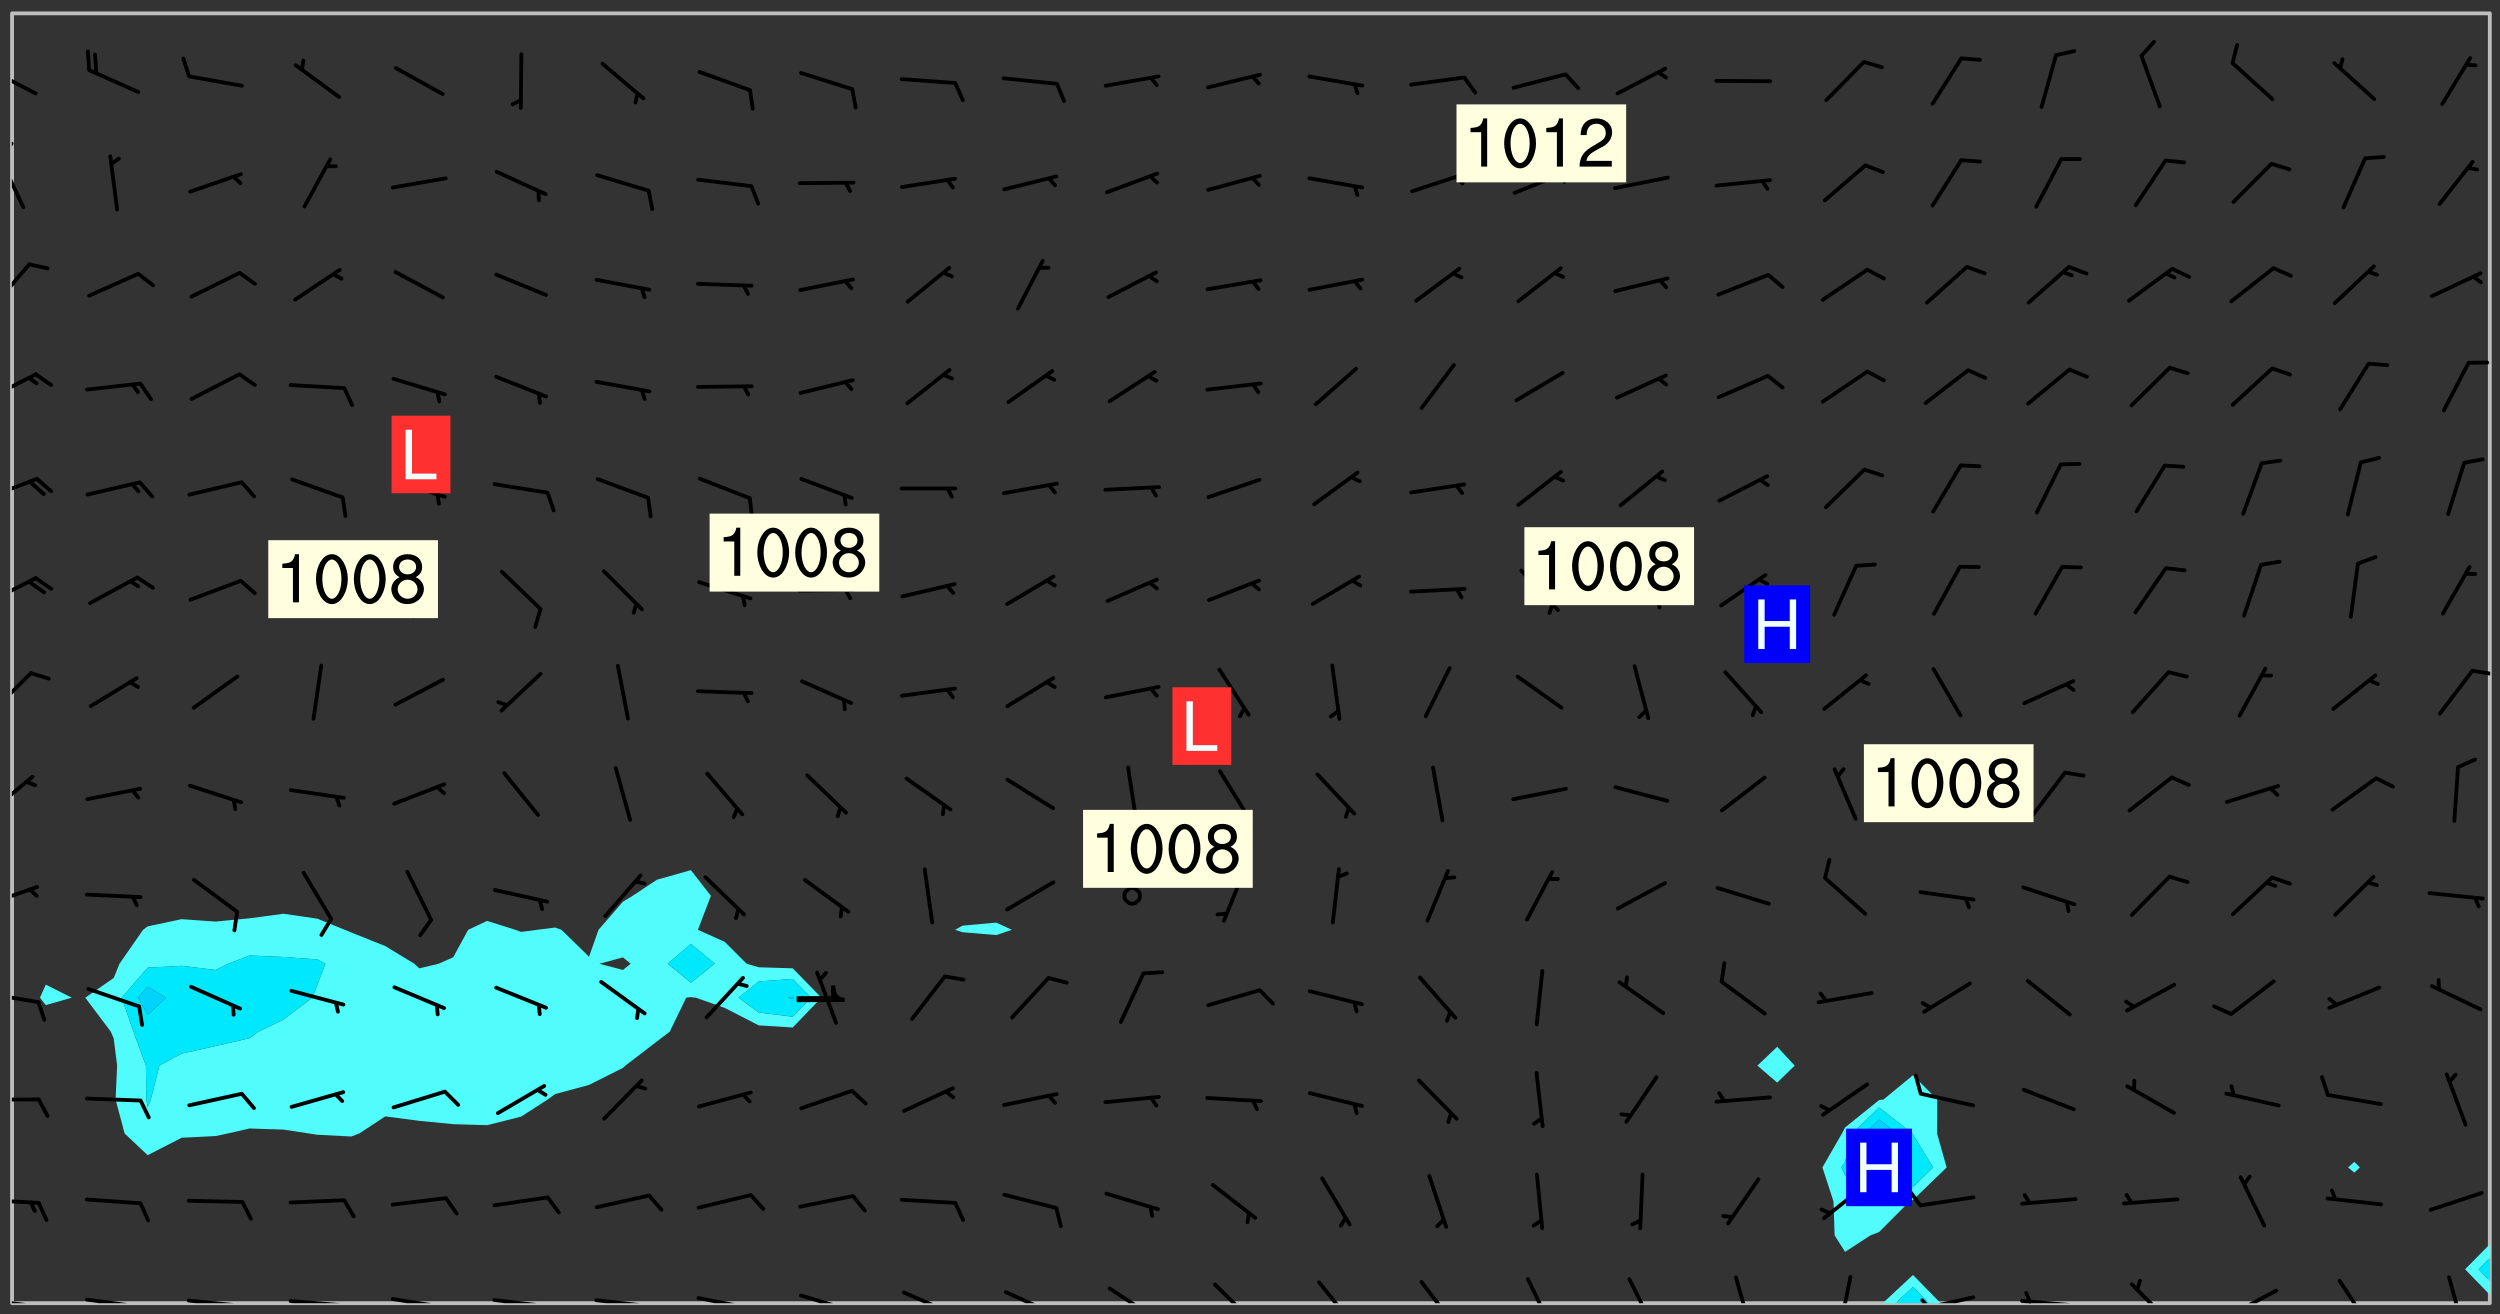 <svg xmlns="http://www.w3.org/2000/svg" role="img" xmlns:xlink="http://www.w3.org/1999/xlink" viewBox="142.45 309.95 326.84 171.84"><rect x="142.45" y="309.95" width="326.84" height="171.84" fill="#333333" stroke="none"/><defs><clipPath id="a"><path d="M144 311.672h1v168.656h-1zm0 0"/></clipPath><clipPath id="b"><path d="M144 311.672h324v168.656H144zm0 0"/></clipPath><clipPath id="c"><path d="M388 476h9v4.328h-9zm0 0"/></clipPath><clipPath id="d"><path d="M390 478h5v2.328h-5zm0 0"/></clipPath><clipPath id="e"><path d="M467 311.672h1V473h-1zm0 0"/></clipPath><clipPath id="f"><path d="M144 479h4v1.328h-4zm0 0"/></clipPath><clipPath id="g"><path d="M147 480h2v.328h-2zm0 0"/></clipPath><clipPath id="h"><path d="M146 480h2v.328h-2zm0 0"/></clipPath><clipPath id="i"><path d="M153 479h9v1.328h-9zm0 0"/></clipPath><clipPath id="j"><path d="M160 480h2v.328h-2zm0 0"/></clipPath><clipPath id="k"><path d="M159 480h2v.328h-2zm0 0"/></clipPath><clipPath id="l"><path d="M166 479h9v1.328h-9zm0 0"/></clipPath><clipPath id="m"><path d="M173 480h3v.328h-3zm0 0"/></clipPath><clipPath id="n"><path d="M172 480h2v.328h-2zm0 0"/></clipPath><clipPath id="o"><path d="M180 479h8v1.328h-8zm0 0"/></clipPath><clipPath id="p"><path d="M187 480h2v.328h-2zm0 0"/></clipPath><clipPath id="q"><path d="M193 479h8v1.328h-8zm0 0"/></clipPath><clipPath id="r"><path d="M200 480h2v.328h-2zm0 0"/></clipPath><clipPath id="s"><path d="M206 479h9v1.328h-9zm0 0"/></clipPath><clipPath id="t"><path d="M213 480h3v.328h-3zm0 0"/></clipPath><clipPath id="u"><path d="M220 479h8v1.328h-8zm0 0"/></clipPath><clipPath id="v"><path d="M227 480h2v.328h-2zm0 0"/></clipPath><clipPath id="w"><path d="M233 479h8v1.328h-8zm0 0"/></clipPath><clipPath id="x"><path d="M240 480h2v.328h-2zm0 0"/></clipPath><clipPath id="y"><path d="M246 479h9v1.328h-9zm0 0"/></clipPath><clipPath id="z"><path d="M260 478h8v2.328h-8zm0 0"/></clipPath><clipPath id="A"><path d="M273 478h8v2.328h-8zm0 0"/></clipPath><clipPath id="B"><path d="M287 478h7v2.328h-7zm0 0"/></clipPath><clipPath id="C"><path d="M301 477h6v3.328h-6zm0 0"/></clipPath><clipPath id="D"><path d="M314 477h6v3.328h-6zm0 0"/></clipPath><clipPath id="E"><path d="M328 477h5v3.328h-5zm0 0"/></clipPath><clipPath id="F"><path d="M341 476h5v4.328h-5zm0 0"/></clipPath><clipPath id="G"><path d="M355 476h4v4.328h-4zm0 0"/></clipPath><clipPath id="H"><path d="M369 476h3v4.328h-3zm0 0"/></clipPath><clipPath id="I"><path d="M382 476h3v4.328h-3zm0 0"/></clipPath><clipPath id="J"><path d="M393 479h8v1.328h-8zm0 0"/></clipPath><clipPath id="K"><path d="M393 479h2v1.328h-2zm0 0"/></clipPath><clipPath id="L"><path d="M406 479h9v1.328h-9zm0 0"/></clipPath><clipPath id="M"><path d="M407 478h2v2.328h-2zm0 0"/></clipPath><clipPath id="N"><path d="M420 477h7v3.328h-7zm0 0"/></clipPath><clipPath id="O"><path d="M433 478h8v2.328h-8zm0 0"/></clipPath><clipPath id="P"><path d="M433 480h2v.328h-2zm0 0"/></clipPath><clipPath id="Q"><path d="M448 477h5v3.328h-5zm0 0"/></clipPath><clipPath id="R"><path d="M462 476h3v4.328h-3zm0 0"/></clipPath><clipPath id="S"><path d="M144 466h4v2h-4zm0 0"/></clipPath><clipPath id="T"><path d="M144 453h4v1h-4zm0 0"/></clipPath><clipPath id="U"><path d="M144 439h4v3h-4zm0 0"/></clipPath><clipPath id="V"><path d="M144 425h4v4h-4zm0 0"/></clipPath><clipPath id="W"><path d="M144 411h3v6h-3zm0 0"/></clipPath><clipPath id="X"><path d="M144 397h3v7h-3zm0 0"/></clipPath><clipPath id="Y"><path d="M465 397h3v2h-3zm0 0"/></clipPath><clipPath id="Z"><path d="M144 385h4v4h-4zm0 0"/></clipPath><clipPath id="aa"><path d="M144 372h4v4h-4zm0 0"/></clipPath><clipPath id="ab"><path d="M144 358h4v5h-4zm0 0"/></clipPath><clipPath id="ac"><path d="M144 344h3v7h-3zm0 0"/></clipPath><clipPath id="ad"><path d="M144 330h2v8h-2zm0 0"/></clipPath><clipPath id="ae"><path d="M144 328h1v3h-1zm0 0"/></clipPath><clipPath id="af"><path d="M144 318h4v5h-4zm0 0"/></clipPath><g id="ag" clip-path="url(#clip1)"><path fill="#fff" fill-opacity="0" fill-rule="evenodd" d="M0 0h1000v1000H0zm0 0"/><path fill="#d3d3d3" fill-opacity="0" fill-rule="evenodd" d="M162.152 355.867l-.234.293.059.234.117.172.176.234.293.348.113.059.117-.172.059-.234.176-.176.465-.176h.699l.234.293.289.816.059.176.176.23.352.234.699.699.172.176.234.348.234.41.289.582.41.465.23.234.234.176.117.23.176.293.172 1.164v.234l.059.289.059.117.117.117.348.41.117.172.176.176.176.234.117.172.172.352.059.234.234.406.234-.059-.176.176-.059.93h-.582l-.234-.113-.348.113-.117.117-.059.293-.059.176-.117.172-.465.293-.059.234-.059.113v.645l.059.172v.41l.059.059v.406l.059.406.117.176.059.059.23.641-.059.293v.699l-.059.582v.234l-.059.23-.055.352v1.922l.055.117h.426l-.367.117-.023.352.891 1.168 1.742.539 1.34.359v.539l.09.809.535.715 1.52.27.891-.086.09 1.164.535.18 1.16-.18 2.055-.984 1.16-.363 1.879-.176 1.695-.18-.18.719-1.516.086-1.25.09-.805.27-1.074.809.27.719.535.898-.18.625-.266.809.266 1.078.625.898.805.18 1.25-.18-.266.723.098.504.055.293v.172l.059.293v.406l.176.117.352.117h.406l.293-.176.113-.117.059-.117.117-.23.059-.176.352-.465.23-.176.176-.059.176.059.059.176.117.988.055.469.059.172.117.234.176.059.816.059h.289l.117.234.059.406.059.352v1.105l.117.293.117.348.289.699.176.352.582.754.352.176.172.059.469.234.641.465.348.234.293.176.293.055.23.062.816.348.293.176.113.172.352.352.117.176.523.641v.289l.059.352v.348l.059.352.059.289.117.059.172.059h.176l.582.234.176.117.176.289.176.234.113.234.293.23.117.117v.41l.059.055.289.234.234.117.059.117.117.172.059.117.23.234.059.176.234.059.117.059-.117.113-.059.117v.117l-.117.293-.117.289v.582l.176.117.117.059.059.117.117.117.113.059.176.348.059.352.059.406v.176l-.059.176-.117.699v.172l.117.176.293.293h.406l.176.117.117.172.117.293v.234h-.527l-.23-.234h-.234l-.176.059-.059.699.059.348.117.176.176.41.117.23.289.469.176.055h.523l.234.059.758.641.059.293v.234l.059.059.23.348v.352l-.117.172v.293l.293.289.293.176.172.059.293.176.293.117.582.406.289.234.293.176.219.16.016.012.23.176.641.523.176.234.117.176.176.176.113.172v.641l.117.176.469.117.582.117.234.059.23.113.293.117.113.059.586.352.289.172.176.062.176.055.176.059.699.352.289.176.234.055.289.176.234.117.641.406.293.117.172.059.234.059.41.059.23.059.234.117.059.172-.41.176.469.059.059.293.113.234.176.055.234.059.176.059.406.117.641.234.117.172.059.234v.176l-.059.117-.059.406.234.234.117.059.348.117.641.23.176.117.289.117.176.176.234.465.582 1.105.176.176.348.176.176.117.352.117 1.047.523.234.059.465.113.293.059.465.176.758.582.234.234.348.465.176.176.289.234.816.699.293.176.289.289.293.176.293.289.695.641.176.176.293.234.289.234.469.289.641.582.348.234.234.293.348.348.352.465.934.992.348.406.117.176.234.059.113.117.645.176.23.113.234.059.293.176.23.117.934.699.406.406.234.176.406.176.234.117.816.348.348.234.234.117.293.289.23.117.758.352.352.172.23.059.293.117.234.059.871.176h.816l.469.23.172.059.875.699.465.117.293.059.176.059.23.059.469.059.348.059.352.059.406.059h.293l.172.059v.23l.176.176h.293l.348.059.352.059.699.117h.641l.465-.234.293-.176.172-.117.41-.172.289-.176.934-.465.469-.293.523-.293.465-.172.465-.176 1.051-.465.289-.117.41-.117.289-.117.527-.176 1.516-.699.582-.348.289-.059.293-.059.348-.117.875-.23.352-.117h.113l.234-.059.875-.234.234-.059h.812l.352-.059.816-.117.172-.059.352-.055.293-.059.23-.059.816-.176.176-.059h.348l.234-.059.465-.117.758-.172.234-.059h.348l.41-.117.289-.059 1.285-.059h.289l.41-.059.23-.059h.176l.875-.117h.406l.41-.117h.348l.352-.113.871-.059h1.75l1.047.289.41.117.289.117.352.117.289.117 1.051.172.289.059h.293l.293.059.172.059.41.059.172.059.117.059h.117l.117.059.352.059h.113l.41.066 1.922.395 1.926.395 1.52.449 1.695.719 2.145.805 1.605-.719 1.43-.805 1.16-1.078 1.25-.449 3.035-.719 1.875-.359 2.145-1.348 2.234-1.254 2.5-1.258 1.695-.449 1.785-.18 1.16-.27.625.539 1.34-.27.715-.988.984-1.344.445-.18.805-.359 1.875-.539 1.785-.449 1.25-.27 1.16-.09 1.699-.09 1.961-.27 1.25-.09h.539l.625-.09h.891l2.145-.18 2.41-.18 2.59-.09 1.695.18 1.609.09 1.43.359 1.16.719 1.875.988 1.16 1.527.266.715.629.09.355.898.535.539.535 1.527 1.074.359h.535l-.805.535.09 1.707.715 2.695.891.805.895.988.715 1.258 1.785.539 1.52-.18.355 1.344 1.609-.805.98-.539.27.27.316-.215.219-.145.801.449.449-.359h.355l.535-.27.539-.719.535-.27.625-.988 1.16.449.84.371 1.395.617 1.695-.18h1.605l1.785.09.18-1.707.535-1.344.805.27.492.848.402.406-.09.539v.359l.715.449.711-.27h1.43l.359.988.445 1.258.715 1.344 1.25.629 1.695.629.715-.18.18-.539.98-.09.449.359.086 1.258-.266.629-.535.18v.539l.715.984.266.539.984.988.801 1.078-.266.359-.09.898-.625 2.332-.355 2.066-.09 1.793-.18.719-.09.539v1.438l-.98 1.883-.359 1.707-.535.898-.805 1.168-.266.539 2.055 1.254.086.359-.355.539-.09-.18v.809l.09 1.438-.445.715-1.074.094-.266.715.535.898.805.719 1.16.809 1.34.27.445.359-.355.449-1.789-.09-1.25-.449-.715-.719-.625-.09-.176 3.59-.188 1.309h89.359V311.703h-55.27v49.082l.762.125 3.289.543 2.023 2.836v2.754l2.352.332 2.348.332h4.051l-1.379 4.16-2.023.707-2.023.703-.543.344-2.594 1.617-.188.117-2.023-2.078-.73-2.742-2.672-2.078-1.375-3.5-.066-.082-1.957-2.672 2.75-1.418v-49.082H294.422v91.414l.117.031.133.012.074.074.105.047.09.059.086.059.09.059.297.297.059.09.031.117.027.117.016.137-.031.117-.059.09-.059.086-.043.105-.047.102-.027.121v.145l.176.27.148.148.074.086.074.074.043.105.062.09.059.086.043.105.059.09.047.102.043.105.059.086.117.18.074.074.062.086.059.09.043.105.059.09.059.086.062.09.059.09.043.102.117.18.074.074.059.086.074.074.09.059.105.047h.148l.133-.016.133.016.102-.047.074-.074.047-.102-.016-.133v-.148l-.047-.105-.027-.117-.047-.102-.027-.121-.043-.102-.062-.09-.043-.102-.043-.105-.031-.117-.016-.133-.012-.137.086-.059.059-.086.121-.031.043.105.016.133v.117l.059.102.059.09.09.059.148.148.059.09.043.105-.012.102.086.059.105.047.086.059.09.059.074.074-.117.027-.105.047-.086.059-.074.074-.059.09-.062.086-.027.121-.047.102-.043.105-.031.117-.012.133-.016.133v.148l.027.117.047.105.043.102.059.09.074.074.09.059.074.074.09.059.059.09.043.105.047.102.117.031.133.016h.148l.117-.031.105.043.043.105.047.102.027.121L299.5 410l.027.117.031.121.027.117.105.043.102.047.133-.016.148.148.062.086.074.074.07.074.09.062.105.043.102.043.117.031.137.016.117-.031.074-.074.027-.117-.012-.133-.031-.121-.027-.117.043-.105h.117l.09.062.117.027h.148l.133.016h.148l.133.016.133-.016h.148l.133-.016.133-.012.137.012.117-.027.133-.016.191-.059-.059.176-.016.133-.027.121-.016.133-.059.086-.133.016-.105.047-.105.043-.117.031-.117.027-.266.031h-.148l-.133.016-.074.074.059.086.148.148.117.18.074.07.09.062.09.059.086.059.09.059.102.043.105.062.105.043.086.059.105.047.102.043.18.117.059.09-.043.102-.047.105.016.133.223.223.059.09.043.102.031.121.043.102.016.133.031.117.012.137.031.117.148.148.102.043.105.043.117.031.133.016.137.016h.117l.117-.031.09-.059.043-.105.047-.102.043-.105.031-.117.012-.133v-.148l-.012-.133-.016-.133-.031-.117-.043-.105-.047-.105-.043-.102-.043-.105-.016-.133.016-.133.027-.117.031-.117.027-.121.047-.102.09-.059.086-.062.074-.074.09-.059.223-.223.059-.086.074-.074.117-.18.059-.086v-.148l-.074-.074-.102-.047-.105-.043-.102-.043-.059-.09-.047-.105-.027-.117.09-.059.117-.031.102-.043.18-.117.148-.148.012-.133-.012-.105-.09-.059-.133.016h-.148l-.133.016-.133-.016-.121-.031-.086-.059-.074-.074-.059-.09-.062-.086-.117-.18-.059-.086.031-.121.086-.059.121-.031.059-.086v-.121l-.031-.117-.059-.09-.059-.086-.047-.105-.027-.117-.016-.133.059-.09.074-.074.09-.059.117-.18.074-.074.059-.086.148-.148.121-.031.133-.016.133.016.074.074.043.105.016.133-.031.117-.117.031-.133.012-.148.148-.043.105-.047.102-.027.121-.031.117v.148l.031.117.043.105.059.09.074.07.074.074.117.031.121.027.117-.027.133-.016h.117l.09.059.074.074.047.105.059.086.102.047.133.016.105.043.086.059-.012.105-.074.074-.18.117-.059.09-.09.059-.07.074-.074.074-.062.09-.027.117-.016.133.016.133-.016.133v.148l.016.133.027.117.031.121.074.074.09.059.086.059.09.059.117.031v.086l-.102.047-.09.059-.266.031-.117.027h-.148l-.105.043-.102.047-.059.09-.062.234-.012.133-.031.121-.016.133v.293l-.012.133.012.137.016.133.133.016.133.012.121.031.086.059.074.074.047.105.043.102.016.133v.445l-.016.133v.445l.031.266.027.117.016.133.031.117.086.211.031.266v.148l-.031.117-.027.117-.031.121-.027.117-.031.117-.031.121-.012.133-.016.133.09.059.117-.031.102.016.047.105-.031.266v.441l-.043.105-.047.105-.043.102-.043.105-.059.086-.031.121-.043.117-.031.117-.016.133.016.133.059.09.105.047.086.059.059.086-.012.137-.031.117-.043.102v.445l-.016.133v.148l-.031.117-.043.105-.027.117-.047.105-.043.102-.031.121-.027.117-.031.133-.031.117-.027.117-.043.105-.031.117-.031.121-.012.133-.016.133v.297l.027.117v.148l.047.398.027.117.059.09.121.031h.148l.133-.016.059.09v.117l-.059.09-.09.059-.102.043-.105.047-.09.059-.086.059-.137.016-.117-.031-.133-.016-.102.047-.062.086-.012.137-.016.133-.031.117-.027.117-.016.133-.031.121v.297l.016.133.031.117v.148l.012.133v.148l-.027.117-.047.102-.027.121-.031.117-.059.09-.074.074-.102.043-.105.047-.117.027-.121.031-.102-.047.059-.086.105-.047.027-.117.031-.117.027-.121.031-.117v-.148l.016-.133-.031-.117-.043-.105-.105.016-.074.074-.102.043-.09.062-.074.074-.043.102-.016.133-.031.117L304.25 426l-.031.117-.027.117-.031.121-.027.117-.031.117-.043.105-.09.059h-.09l-.117-.031-.031-.086.016-.137-.031-.117v-.148l-.012-.133v-.148l-.062-.234-.027-.121-.043-.102-.047-.105-.059-.086-.059-.09-.043-.105-.062-.086-.148-.148-.07-.074-.105-.047-.105-.043-.102-.043-.297-.297-.09-.074-.086-.059-.105-.043-.09-.062-.086-.059-.105-.043-.09-.059-.086-.062-.074-.07-.105-.047-.086-.059-.105-.043-.09-.062-.102-.043-.105-.043-.086-.059-.105-.047-.105-.043-.102-.047-.09-.059-.102-.043-.105-.043-.09-.062-.117-.027-.133-.016-.133.016H299.75l-.133.016-.117-.031-.09-.059-.074-.074-.09-.059-.102-.047h-.148l-.121-.027-.102-.043-.074-.074-.117-.18-.09-.059-.102-.043-.09-.062-.105-.043-.09-.059-.086-.059-.105-.047-.059-.086-.059-.09-.043-.105-.047-.102-.074-.074-.086-.059-.074-.074-.09-.059-.223-.223-.043-.105-.031-.266.105-.043h.145l.105.043.074.074.09.059.086.059.105.047.09.059.148.148.07.074.148.148.062.086.074.074.086.059.074.074.09.062.09.059.086.059.27.176.102.047.105.043.102.043.047-.074.059-.086.074-.074.07-.074.105.043.074.074.059.09.043.102.047.105.043.105.121.027.117-.027.074-.09.043-.105.059-.09.074-.074.105-.043.117-.027.133.012.09.059.148.148.059.09.043.105.047.102.043.105.043.102.105.047.105.043.133.016.086-.059.059-.09.074-.074.105-.043.117.027.105.047.102.043.105.043.102.047.18.117v.117l-.016.133.016.133.016.137.059.086.102.047.121.027.117.031h.148l.117-.031.059-.09.18-.117.059-.09.074-.074.059-.086.117-.18.18-.117.117.031.09.059.043.074-.016.133v.117l.09.059h.148l.133-.016.133-.012.266-.031.105-.043.117-.031.121-.027.074-.074.07-.074.062-.09-.016-.105-.047-.102-.102-.043-.105-.016-.117.027-.266.031h-.148l-.074-.074-.09-.059-.117-.031-.117-.027-.133-.016h-.148l-.133.016h-.297l-.105-.047-.148-.148-.043-.102-.059-.09.223-.223.086-.059.105-.043.117-.031.133-.016.133.016.137.016.102.043.133-.012.09-.062.102-.043.062-.09-.047-.102-.09-.059-.117-.031-.102-.043-.059-.09-.062-.09v-.117l.016-.133.105-.047.074-.07v-.121l-.09-.059-.031-.117.09-.059.074-.074.043-.105.059-.09.047-.102.016-.133v-.148l-.047-.105-.043-.102-.09-.059-.133-.016-.102-.043-.137-.016-.117-.031h-.445l-.133-.016-.133-.012-.133-.016-.117-.031h-.148l-.133-.016-.133-.012-.266-.031-.121-.043-.086-.059-.074-.074v-.148l.012-.133.105-.047.102-.043.133-.016h.152l.133-.016h.293l.121.031.102.043.09.059.234.062.121-.047.09-.059.102-.043.133-.016.105.043.102.047.133.012.121-.027h.145l.121-.031.117-.027.105-.047.074-.074.086-.059.148-.148.059-.086.047-.105.027-.117.016-.105-.102-.043-.09-.059-.117-.031-.105-.043-.09-.062-.074-.086-.074-.074-.102-.043-.105-.047-.102-.043-.059-.09-.047-.102-.086-.211-.062-.086-.059-.09-.074-.074-.086-.059h-.27l-.117.031-.09.059-.102.043-.133.016-.105-.016-.027-.117-.062-.09-.117-.031-.102-.043-.148-.148-.031-.117-.016-.105.074-.074.18-.117.117-.027.117-.031.137.016.102.043.105.043.102.047.105.043.117.031.133.016.117.027.133.016.105-.016.09-.059-.074-.074-.105-.043-.074-.074-.074-.09-.148-.148-.086-.059-.09-.059-.074-.074-.09-.059-.102-.047-.121-.027-.102-.047-.105-.043-.117-.031-.102-.043-.121-.031h-.148l-.117.031-.105.043-.086.062-.18.117-.086.059-.09.059-.105.047-.086.059-.105.043-.102.043-.105.047-.074.074-.059.09-.059.086-.047.105-.059.086-.074.074-.133-.012-.117-.031h-.117l-.074.074-.09.059-.074.074-.09.059-.086.059-.105.047-.102.043-.137.016-.102-.043-.148-.148-.105-.047h-.086l-.105.047-.102.043-.121.031-.117-.031-.074-.074v-.117l.031-.121.074-.07.059-.09.074-.074.117-.031.105-.043h.293l.133-.016.137-.016.102-.043.09-.059.102-.047.09-.059.133-.012.09.059.133.012.09-.059.086-.059.105-.043.09-.059.086-.062.09-.059.148-.148.059-.086.059-.09.105-.043.133-.016.117.027.121.031.059-.059.059-.09.031-.266.027-.117.105.012.133.016.102-.043.09-.059.059-.09.074-.074.059-.09.047-.102.012-.133-.012-.133-.047-.105-.148-.148-.059-.09-.059-.086-.043-.105v-.445l.016-.133v-.148l.012-.133-.059-.059-.09.059-.102-.043-.18-.117-.086-.059-.062-.09-.059-.09-.074-.074-.086-.059-.121.031-.102.012-.105.047-.086.059-.105.043-.148.148-.09.059-.086.059-.09.062-.105.043-.133.016v-.121l.105-.043.117-.031.074-.07.043-.105v-.148l-.027-.117-.148-.148-.133-.016h-.148l-.117.031-.105.043-.102.043-.09.062-.117.027-.074-.074.012-.133-.043-.102-.043-.105-.09-.059-.117.027-.121.031-.117.031-.102.043-.121.031-.102.043-.105.043-.09.059-.102.016v-.117l.016-.133-.059-.09-.074.043-.148.148-.059.09-.074.074-.047.105-.043.102-.074.074-.059.09-.074.074-.059.086-.074.074-.09.062-.074.07-.074.074-.102.016-.133.016-.105-.043v-.121l.148-.148.043-.102.059-.09.047-.102.043-.105.059-.09.031-.117.043-.102.031-.121.027-.117.047-.105.043-.102.043-.105.074-.07.09-.062.09-.059.102-.043h.297l.266-.031.105-.043-.074-.074-.117-.031-.105-.043-.09-.059-.102-.047-.09-.059-.102-.043-.105-.043-.09-.062-.086-.059-.105-.043-.102-.043-.121-.031-.117-.031-.102-.043L297.5 410.25l-.102-.043-.09-.059-.043-.105-.016-.133.102-.043.133-.016.137.016.133-.016.102-.043.059-.09.016-.105-.09-.059-.074-.074-.102-.043-.09-.059-.148-.148-.043-.105-.016-.133v-.293l-.059-.09-.09-.059-.074-.074-.043-.105-.031-.117-.059-.09-.074-.074-.117-.027-.074-.074-.09-.059-.09-.062-.086-.059-.074-.074-.059-.086-.047-.105-.086-.059-.148-.148-.195-.059-.133.016-.102.043-.074.074-.047.102-.043.105-.059.09-.059.086-.297.297-.09.059h-.086l-.062-.086-.043-.105.031-.117.059-.09.027-.117-.012-.133-.09-.062-.105.047-.117.027-.117.031-.27.176-.102.047-.117.027-.105.047-.09.059-.102.043-.059-.086-.047-.105.016-.133.047-.105.07-.074.074-.07.059-.09v-.148l-.043-.105h-.238l-.102.047-.031.117-.027.117-.031.121-.074.043-.133.016-.074-.047-.043-.102-.043-.105-.047-.102-.043-.105-.121.031-.102.043-.133.016-.117.031-.105.043-.09.059-.102.047-.121.027-.133.016-.102-.043-.059-.09-.047-.105-.043-.102-.043-.105v-.117l.059-.09.086-.059.18-.117.102-.047.105-.043.105-.059.102-.043.09-.062.102-.043.105-.059.102-.047.09-.059.105-.043.102-.043.09-.062.102-.043.137-.016.117.031.102.043.121.031.102.043.105.047.102.043.105.043.102.047.105.043.102.043.105.047.086.059.105.043.117.031.105.043.102.047.09.059.105.043.102.043.105.047.117.027.102.047.121.027h.148l.086-.059.016-.102.059-.09-.027-.117-.074-.074-.117-.18-.074-.074-.09-.074-.18-.117-.086-.059-.105-.043-.102-.047-.27-.176-.059-.09-.074-.074-.059-.09-.043-.102-.031-.117-.016-.137v-.562l-.012-.133-.016-.133-.031-.117-.016-.133-.012-.133-.031-.121-.223-.223-.059-.086-.016-.105.031-.117.133-.016v-91.414H172.992v1.453l-.059.234-.352 1.051-.172.523-.117.348-.176.41-.117.172-.234.293-.23.059h-.352l-.117.059-.23.406v.293l.117.176.23.23.117.234.641.758.293.465.176.234.23.352.234.348.641.816.176.465.172.41.117.695.176.469.117 1.398.059.465v.875l.117 1.047v4.781l-.059.465-.352 1.281-.176.523-.113.41-.352.93L172.934 336l-.234.582-.117.176-.172.348-.176.406-.352.816-.059.293-.113.293-.117.289-.059.176-.117.875-.059.406-.059.117-.059.176-.059.172-.23.527-.117.172v.234l-.117.234-.059.172-.176.586v.289l-.059.176v.293l-.059.113-.059.527v.172l-.055.234v2.621l-.176.816-.117.176-.176.234-.117.172-.113.234-.586.934-.23.289-.293.465-.176.234-.289.352-.352.699-.113.23-.176.41-.176.23-.406.527-.816.699-.293.172-.289.234-.176.117-.176.176-.523.406-.527.176-.172.176-.234.055-.641.176h-.758m12.211 31.023l-1.074.449.359.895 1.25-.715.445-.539-.98-.09"/><path fill="#d3d3d3" fill-opacity="0" fill-rule="evenodd" d="M201.508 416.598h-.895l.449.629.98.359.805-.09.445-.988-.176.09-.715-.355-.895.355m154.621 59.07l-.059-.523v-.293l.113-.293.059-.23.469-.469h.113l.117-.113.117-.059h.176l.234-.059h.348l.234.059.117.059.23.172.059.176.117.582v.293l-.117.176-.172.289-.176.176-.527.523-.23.234-.117.059h-.176l-.117-.059-.406-.293-.176-.117-.117-.059-.059-.113-.055-.117m6.641-10.957l-.059-.172v-1.109l.059-.172.176-.059.172-.059h.176l.234-.059.117.059.059.699-.059.172-.117.176-.117.059-.234.523-.113.059h-.234l-.059-.117m9.613-14.391l-.117-.176v-.699l.293-.875.117-.172.176-.352.113-.23.117-.293.352-.758.117-.23.172-.234h.176l.117-.059h.641l.117.059.234.234.172.113.352.293.117.117.113.176v.113l.117.059.117.117v.699l-.059.176v.23l-.059.176-.348 1.051-.117.23-.117.234-.117.059-.23.234-.641.289h-.875l-.41-.117-.641-.465"/><path fill="none" stroke="#bebebe" stroke-linecap="round" stroke-linejoin="round" stroke-miterlimit="10" stroke-width=".5" d="M467.957 311.695H144.027v168.625h323.93v-168.625"/><g clip-path="url(#a)"><path fill="#fff" fill-opacity="0" fill-rule="evenodd" d="M144 475.891v4.438h.004H144V311.672h.004H144v164.219"/></g><g clip-path="url(#b)"><path fill="#fff" fill-opacity="0" fill-rule="evenodd" d="M144.004 480.328V311.672h4.434v127.004l-.766 1.707.766.969 3.395-.969-3.395-1.707v-127.004h84.328v112.035l-4.438 1.258-3.176 2.105-1.262.762-3.191 3.676-1.246 3.523-3.602-3.523-.836-.297-2.348.297-2.094.277-.754-.277-3.684-1.164-2.48 1.164-1.957 3.594-1.906.844-2.531.602-.641-.602-3.801-2.309-4.438-1.777-.867-.352-3.57-1.453-4.438-.648-4.441.598-4.438.43-4.438-.316-4.438.941-.598.449-3.086 4.438-.754 1.859-3.719 2.578 3.336 4.438.383.898.445 3.543-.203 4.438 1.184 4.438 3.012 2.84 4.438-2.281 4.438-.223 1.602-.336 2.836-.652 4.441.145 3.348.508 1.09.168 4.438.223 1.031-.391 3.406-2.238 4.441.582 4.438.438 4.438.133 4.438-1.117 3.461-2.234.98-.715 4.438-1.199 4.438-2.227.32-.297 4.117-3.16 1.68-1.281 2.152-4.438.605-.074.66.074 3.781 1.34L241.645 444l4.438.281 3.754-3.898-3.754-3.84-4.438-.137-1.582-.461-2.855-2.855-3.52-1.582 1.699-4.438-2.621-3.363V311.672h39.945V430.566l-4.438.402-.961.539.961.316 4.438.371 2.016-.688-2.016-.941V311.672h102.082v135.125l-2.586 2.465 2.586 2.223 2.289-2.223-2.289-2.465v-135.125h17.754v138.848l-3.863 3.18-.574.074-4.438 3.57-.418.793-2.547 4.438 1.445 4.441.148 4.438 1.371 2.156 3.312-2.156 1.125-.43 3.988-4.008.449-.184 4.398-4.258-1.25-4.438.027-4.438-3.176-3.18V311.672h57.699v150.176l-.816.727.816.68.727-.68-.727-.727V311.672h17.75v160.906l-3.273 3.312 3.273 3.371v1.066h-71.836l-3.613-3.695-3.965 3.695H144.004"/></g><path fill="#50fcfc" fill-rule="evenodd" d="M148.438 441.352l-.766-.969.766-1.707 3.395 1.707-3.395.969m8.496 3.469l-3.336-4.438 3.719-2.578.754-1.859 3.086-4.438.598-.449 4.438-.941 4.438.316 4.438-.43v4.863l-2.77 1.078-1.668.812-4.438-.539-4.438.238-3.395 3.926 1.539 4.438 1.629 4.441.055 4.438.172 1.02.41-1.02 1.121-4.438 2.906-1.566 4.438-.992 4.438-1.023 1.16-.859 3.281-1.562 3.77-2.875.668-1.719 1.039-2.719-1.039-.559-4.438-.328-4.441-.191v-4.863l4.441-.598 4.438.648 3.57 1.453.867.352 4.438 1.777 3.801 2.309.641.602 2.531-.602 1.906-.844 1.957-3.594 2.48-1.164 3.684 1.164.754.277 2.094-.277 2.348-.297.836.297 3.602 3.523 1.246-3.523 3.191-3.676v7.281l-3.078.832 3.078.812 1.008-.812-1.008-.832v-7.281l1.262-.762 3.176-2.105 4.438-1.258v9.645l-3.016 2.594 3.016 2.477 3.129-2.477-3.129-2.594v-9.645l2.621 3.363-1.699 4.438 3.52 1.582 2.855 2.855 1.582.461 4.438.137v1.391l-4.438.32-2.66 2.129 2.66 1.938 4.438.547 2.395-2.484-2.395-2.449v-1.391l3.754 3.84-3.754 3.898-4.438-.281-4.438-2.277-3.781-1.34-.66-.074-.605.074-2.152 4.438-1.68 1.281-4.117 3.16-.32.297-4.438 2.227-4.438 1.199-.98.715-3.461 2.234-4.438 1.117-4.438-.133-4.438-.438-4.441-.582-3.406 2.238-1.031.391-4.438-.223-1.09-.168-3.348-.508-4.441-.145-2.836.652-1.602.336-4.438.223-4.438 2.281-3.012-2.84-1.184-4.438.203-4.438-.445-3.543-.383-.898"/><path fill="#00e8fc" fill-rule="evenodd" d="M159.898 444.82l-1.539-4.438 3.395-3.926v2.473l-1.258 1.453 1.258 2.23 2.426-2.23-2.426-1.453v-2.473l4.438-.238 4.438.539 1.668-.812 2.77-1.078 4.441.191 4.438.328 1.039.559-1.039 2.719-.668 1.719-3.77 2.875-3.281 1.562-1.16.859-4.438 1.023-4.438.992-2.906 1.566-1.121 4.438-.41 1.02-.172-1.02-.055-4.438-1.629-4.441"/><path fill="#00d4fc" fill-rule="evenodd" d="M161.754 442.613l-1.258-2.23 1.258-1.453 2.426 1.453-2.426 2.23"/><path fill="#fff" fill-opacity="0" fill-rule="evenodd" d="M223.891 435.113l-3.078.832 3.078.812 1.008-.812-1.008-.832"/><path fill="#00e8fc" fill-rule="evenodd" d="M232.766 438.422L229.75 435.945l3.016-2.594 3.129 2.594-3.129 2.477m8.879 3.898l-2.66-1.938 2.66-2.129 4.438-.32v2.32l-.676.129.676.133.125-.133-.125-.129v-2.32l2.395 2.449-2.395 2.484-4.438-.547"/><path fill="#00d4fc" fill-rule="evenodd" d="M246.082 440.516l-.676-.133.676-.129.125.129-.125.133"/><path fill="#50fcfc" fill-rule="evenodd" d="M268.273 431.824l-.961-.316.961-.539 4.438-.402 2.016.941-2.016.688-4.438-.371m106.52 19.66l-2.586-2.223 2.586-2.465 2.289 2.465-2.289 2.223m7.359 15.531l-1.445-4.441 2.547-4.438.418-.793 4.438-3.57v.953l-3.5 3.41-.938 3.684-.488.754.488 1.012 4.438 3.324 4.438-1.785 2.633-2.551-2.633-4.301-.059-.137-4.379-3.41v-.953l.574-.074 3.863-3.18 3.176 3.18-.027 4.438 1.25 4.438-4.398 4.258-.449.184-3.988 4.008-1.125.43-3.312 2.156-1.371-2.156-.148-4.438"/><path fill="#00e8fc" fill-rule="evenodd" d="M383.672 463.586l-.488-1.012.488-.754.938-3.684 3.5-3.41v1.586l-1.871 1.824.617 4.438 1.254 1.117 3.422-1.117-1.078-4.438-2.344-1.824v-1.586l4.379 3.41.059.137 2.633 4.301-2.633 2.551-4.438 1.785-4.438-3.324"/><path fill="#00d4fc" fill-rule="evenodd" d="M386.855 462.574l-.617-4.438 1.871-1.824v1.586l-.242.238.242.828.305-.828-.305-.238v-1.586l2.344 1.824 1.078 4.438-3.422 1.117-1.254-1.117"/><path fill="#00c4fc" fill-rule="evenodd" d="M388.109 458.965l-.242-.828.242-.238.305.238-.305.828"/><g clip-path="url(#c)"><path fill="#50fcfc" fill-rule="evenodd" d="M388.582 480.328H390.25l2.297-2.141 2.094 2.141h1.52l-3.613-3.695-3.965 3.695"/></g><g clip-path="url(#d)"><path fill="#00e8fc" fill-rule="evenodd" d="M390.25 480.328l2.297-2.141 2.094 2.141H390.25"/></g><path fill="#50fcfc" fill-rule="evenodd" d="M450.246 463.254l-.816-.68.816-.727.727.727-.727.68m17.75 16.008l-3.273-3.371 3.273-3.312v1.785l-1.508 1.527 1.508 1.555v1.816"/><path fill="#00e8fc" fill-rule="evenodd" d="M467.996 477.445l-1.508-1.555 1.508-1.527v3.082"/><path fill="#50fcfc" fill-rule="evenodd" d="M467.996 477.445v1.816H468v-1.812l-.004-.004"/><path fill="#00e8fc" fill-rule="evenodd" d="M467.996 474.363v3.082l.004.004v-3.09l-.004.004"/><path fill="#50fcfc" fill-rule="evenodd" d="M467.996 472.578v1.785l.004-.004v-1.785l-.004.004"/><g clip-path="url(#e)"><path fill="#fff" fill-opacity="0" fill-rule="evenodd" d="M467.996 311.672H468v160.902-160.902h-.004"/></g><path fill="#fff" fill-opacity="0" fill-rule="evenodd" d="M244.75 436.973l.023 5.84 9.961-.035-.023-5.84-9.961.035"/><path fill-rule="evenodd" d="M252.891 440.441l.004.508-6.297.023v-.785l4.488-.016-.004-1.391h.555l.066.559.055.25.09.23.145.203.207.172.297.141.395.105"/><g clip-path="url(#f)"><path fill="none" stroke="#000" stroke-linecap="round" stroke-linejoin="round" stroke-miterlimit="10" stroke-width=".5" d="M147.484 480.793l-6.969-.93"/></g><g clip-path="url(#g)"><path fill="none" stroke="#000" stroke-linecap="round" stroke-linejoin="round" stroke-miterlimit="10" stroke-width=".5" d="M147.484 480.793l.855 2.301"/></g><g clip-path="url(#h)"><path fill="none" stroke="#000" stroke-linecap="round" stroke-linejoin="round" stroke-miterlimit="10" stroke-width=".5" d="M146.469 480.656l.43 1.152"/></g><g clip-path="url(#i)"><path fill="none" stroke="#000" stroke-linecap="round" stroke-linejoin="round" stroke-miterlimit="10" stroke-width=".5" d="M160.797 480.801l-6.965-.941"/></g><g clip-path="url(#j)"><path fill="none" stroke="#000" stroke-linecap="round" stroke-linejoin="round" stroke-miterlimit="10" stroke-width=".5" d="M160.797 480.801l.852 2.301"/></g><g clip-path="url(#k)"><path fill="none" stroke="#000" stroke-linecap="round" stroke-linejoin="round" stroke-miterlimit="10" stroke-width=".5" d="M159.785 480.664l.426 1.148"/></g><g clip-path="url(#l)"><path fill="none" stroke="#000" stroke-linecap="round" stroke-linejoin="round" stroke-miterlimit="10" stroke-width=".5" d="M174.125 480.68l-6.992-.699"/></g><g clip-path="url(#m)"><path fill="none" stroke="#000" stroke-linecap="round" stroke-linejoin="round" stroke-miterlimit="10" stroke-width=".5" d="M174.125 480.68l.93 2.27"/></g><g clip-path="url(#n)"><path fill="none" stroke="#000" stroke-linecap="round" stroke-linejoin="round" stroke-miterlimit="10" stroke-width=".5" d="M173.109 480.578l.465 1.133"/></g><g clip-path="url(#o)"><path fill="none" stroke="#000" stroke-linecap="round" stroke-linejoin="round" stroke-miterlimit="10" stroke-width=".5" d="M187.445 480.617l-7-.574"/></g><g clip-path="url(#p)"><path fill="none" stroke="#000" stroke-linecap="round" stroke-linejoin="round" stroke-miterlimit="10" stroke-width=".5" d="M187.445 480.617l.973 2.254"/></g><g clip-path="url(#q)"><path fill="none" stroke="#000" stroke-linecap="round" stroke-linejoin="round" stroke-miterlimit="10" stroke-width=".5" d="M200.73 480.879l-6.941-1.098"/></g><g clip-path="url(#r)"><path fill="none" stroke="#000" stroke-linecap="round" stroke-linejoin="round" stroke-miterlimit="10" stroke-width=".5" d="M200.73 480.879l.801 2.316"/></g><g clip-path="url(#s)"><path fill="none" stroke="#000" stroke-linecap="round" stroke-linejoin="round" stroke-miterlimit="10" stroke-width=".5" d="M214.062 480.746l-6.977-.836"/></g><g clip-path="url(#t)"><path fill="none" stroke="#000" stroke-linecap="round" stroke-linejoin="round" stroke-miterlimit="10" stroke-width=".5" d="M214.062 480.746l.887 2.289"/></g><g clip-path="url(#u)"><path fill="none" stroke="#000" stroke-linecap="round" stroke-linejoin="round" stroke-miterlimit="10" stroke-width=".5" d="M227.383 480.723l-6.984-.789"/></g><g clip-path="url(#v)"><path fill="none" stroke="#000" stroke-linecap="round" stroke-linejoin="round" stroke-miterlimit="10" stroke-width=".5" d="M227.383 480.723l.902 2.281"/></g><g clip-path="url(#w)"><path fill="none" stroke="#000" stroke-linecap="round" stroke-linejoin="round" stroke-miterlimit="10" stroke-width=".5" d="M240.656 481l-6.898-1.344"/></g><g clip-path="url(#x)"><path fill="none" stroke="#000" stroke-linecap="round" stroke-linejoin="round" stroke-miterlimit="10" stroke-width=".5" d="M240.656 481l.715 2.348"/></g><g clip-path="url(#y)"><path fill="none" stroke="#000" stroke-linecap="round" stroke-linejoin="round" stroke-miterlimit="10" stroke-width=".5" d="M253.883 481.344l-6.727-2.031"/></g><g clip-path="url(#z)"><path fill="none" stroke="#000" stroke-linecap="round" stroke-linejoin="round" stroke-miterlimit="10" stroke-width=".5" d="M267.055 481.738l-6.438-2.82"/></g><g clip-path="url(#A)"><path fill="none" stroke="#000" stroke-linecap="round" stroke-linejoin="round" stroke-miterlimit="10" stroke-width=".5" d="M280.352 481.777l-6.402-2.898"/></g><g clip-path="url(#B)"><path fill="none" stroke="#000" stroke-linecap="round" stroke-linejoin="round" stroke-miterlimit="10" stroke-width=".5" d="M293.402 482.258l-5.875-3.855"/></g><g clip-path="url(#C)"><path fill="none" stroke="#000" stroke-linecap="round" stroke-linejoin="round" stroke-miterlimit="10" stroke-width=".5" d="M306.293 482.785l-5.023-4.914"/></g><g clip-path="url(#D)"><path fill="none" stroke="#000" stroke-linecap="round" stroke-linejoin="round" stroke-miterlimit="10" stroke-width=".5" d="M319.297 483.066l-4.402-5.477"/></g><g clip-path="url(#E)"><path fill="none" stroke="#000" stroke-linecap="round" stroke-linejoin="round" stroke-miterlimit="10" stroke-width=".5" d="M332.539 483.125l-4.258-5.59"/></g><g clip-path="url(#F)"><path fill="none" stroke="#000" stroke-linecap="round" stroke-linejoin="round" stroke-miterlimit="10" stroke-width=".5" d="M345.258 483.492l-3.062-6.324"/></g><g clip-path="url(#G)"><path fill="none" stroke="#000" stroke-linecap="round" stroke-linejoin="round" stroke-miterlimit="10" stroke-width=".5" d="M358.613 483.473l-3.145-6.285"/></g><g clip-path="url(#H)"><path fill="none" stroke="#000" stroke-linecap="round" stroke-linejoin="round" stroke-miterlimit="10" stroke-width=".5" d="M371.316 483.707l-1.918-6.758"/></g><g clip-path="url(#I)"><path fill="none" stroke="#000" stroke-linecap="round" stroke-linejoin="round" stroke-miterlimit="10" stroke-width=".5" d="M382.965 483.77l1.41-6.883"/></g><g clip-path="url(#J)"><path fill="none" stroke="#000" stroke-linecap="round" stroke-linejoin="round" stroke-miterlimit="10" stroke-width=".5" d="M393.559 481.094l6.855-1.531"/></g><g clip-path="url(#K)"><path fill="none" stroke="#000" stroke-linecap="round" stroke-linejoin="round" stroke-miterlimit="10" stroke-width=".5" d="M394.555 480.871l-.797-.93"/></g><g clip-path="url(#L)"><path fill="none" stroke="#000" stroke-linecap="round" stroke-linejoin="round" stroke-miterlimit="10" stroke-width=".5" d="M406.801 480.027l7 .602"/></g><g clip-path="url(#M)"><path fill="none" stroke="#000" stroke-linecap="round" stroke-linejoin="round" stroke-miterlimit="10" stroke-width=".5" d="M407.82 480.113l-.48-1.125"/></g><g clip-path="url(#N)"><path fill="none" stroke="#000" stroke-linecap="round" stroke-linejoin="round" stroke-miterlimit="10" stroke-width=".5" d="M421.145 477.832l4.945 4.992"/></g><path fill="none" stroke="#000" stroke-linecap="round" stroke-linejoin="round" stroke-miterlimit="10" stroke-width=".5" d="M421.863 478.559l.363-1.172"/><g clip-path="url(#O)"><path fill="none" stroke="#000" stroke-linecap="round" stroke-linejoin="round" stroke-miterlimit="10" stroke-width=".5" d="M433.828 481.977l6.207-3.293"/></g><g clip-path="url(#P)"><path fill="none" stroke="#000" stroke-linecap="round" stroke-linejoin="round" stroke-miterlimit="10" stroke-width=".5" d="M434.73 481.496l-1.016-.688"/></g><g clip-path="url(#Q)"><path fill="none" stroke="#000" stroke-linecap="round" stroke-linejoin="round" stroke-miterlimit="10" stroke-width=".5" d="M452.176 483.266l-3.859-5.871"/></g><g clip-path="url(#R)"><path fill="none" stroke="#000" stroke-linecap="round" stroke-linejoin="round" stroke-miterlimit="10" stroke-width=".5" d="M464.496 483.715l-1.871-6.773"/></g><g clip-path="url(#S)"><path fill="none" stroke="#000" stroke-linecap="round" stroke-linejoin="round" stroke-miterlimit="10" stroke-width=".5" d="M147.508 467.215l-7.016-.402"/></g><path fill="none" stroke="#000" stroke-linecap="round" stroke-linejoin="round" stroke-miterlimit="10" stroke-width=".5" d="M147.508 467.215l1.023 2.23m-2.043-2.289L147 468.273m13.82-1.012l-7.012-.496m7.012.496l.996 2.242m12.328-2.414l-7.027-.152m7.027.152l1.105 2.188m12.207-2.414l-7.023.301m7.023-.301l1.242 2.117m12.047-2.391l-6.973.848m6.973-.848l1.406 2.008m11.898-2.102l-6.949 1.035m6.949-1.035l1.457 1.973m11.812-2.223l-6.859 1.535m6.859-1.535l1.598 1.859m11.703-1.914l-6.832 1.645m6.832-1.645l1.629 1.836m11.715-1.707l-6.891 1.387m6.891-1.387l1.555 1.898m11.824-1.004l-7.016-.402m7.016.402l1.027 2.23m12.184-1.566l-6.809-1.73m6.809 1.73l.586 2.383m12.688-2.23L287.102 466m5.75 1.734l.238 1.203m13.465.23l-5.547-4.309m4.742 3.684l-.211 1.207m13.359.277L315.293 464m3.082 5.152l-.633 1.051m13.773.145l-2.207-6.668m1.883 5.699l-.848.887m13.727.246l-.688-6.996m.586 5.977l-1.02.68m13.938.352l.309-7.02m-.262 6l-1.109.527m12.543-.121l3.98-5.793m-3.402 4.949l-1.219-.141m13.199.281l5.492-4.387m-4.691 3.75l-1.129-.488m12.914-.539l6.949-1.059m-6.949 1.059l-1.465-1.973m14.754 1.742l7-.598m-5.98.512l-.668-1.031m12.961 1.09l7.008-.543m-5.988.465l-.66-1.035m14.918-2.316l3.082 6.316m-2.633-5.398l.719-.992m10.195 2.848l6.984.77m-5.969-.656l-.453-1.141m19.582.309l-6.672 2.207"/><g clip-path="url(#T)"><path fill="none" stroke="#000" stroke-linecap="round" stroke-linejoin="round" stroke-miterlimit="10" stroke-width=".5" d="M147.512 453.688l-7.023.02"/></g><path fill="none" stroke="#000" stroke-linecap="round" stroke-linejoin="round" stroke-miterlimit="10" stroke-width=".5" d="M147.512 453.688l1.16 2.164m12.156-2.023l-7.023-.258m7.023.258l1.07 2.207m12.164-3.09l-6.863 1.508m6.863-1.508l1.59 1.871m11.672-2.082l-6.758 1.926m5.773-1.645l.852.883m13.426-1.23l-6.715 2.062m6.715-2.062l1.738 1.73m11.25-2.477l-6.062 3.555m5.18-3.039l1.047.645m12.586-1.887l-4.93 5.008m4.211-4.277l1.18.348m13.781.508l-6.785 1.832m5.797-1.562l.84.895m13.395-1.387l-6.645 2.281m6.645-2.281l1.793 1.672m11.387-2.008l-6.375 2.953m5.449-2.523l.977.742m13.516-.41l-6.879 1.43m5.879-1.223l.785.945m13.586-.781l-6.992.688m5.977-.59l.68 1.023m13.664-.574l-7.016-.41m5.996.352l.512 1.117m13.727-.426l-6.824-1.676m5.832 1.434l.301 1.188m13.062.719l-4.934-5.004m4.215 4.277l-.367 1.172m12.332.543l-.797-6.98m.68 5.965L343 456.867m12.074-.258l3.934-5.824m-3.359 4.977l-1.223-.129m12.43-1.652l7.004-.566m-5.984.484l-.664-1.031m13.566 2.824l5.789-3.984m-4.949 3.402l-1.086-.566m13.027-1.609l6.855 1.531m-6.855-1.531l-.652-2.367m14.121 1.855l6.547 2.555m6.988-3.016l6.109 3.477m-5.223-2.969l.035-1.227m12.02 1.68l6.855 1.555M434.5 453.148l-.32-1.184m12.605 1.137l6.922 1.195m-6.922-1.195l-.77-2.332m16.309-.359l2.473 6.578m-2.113-5.621l.812-.922"/><g clip-path="url(#U)"><path fill="none" stroke="#000" stroke-linecap="round" stroke-linejoin="round" stroke-miterlimit="10" stroke-width=".5" d="M147.465 440.957l-6.93-1.145"/></g><path fill="none" stroke="#000" stroke-linecap="round" stroke-linejoin="round" stroke-miterlimit="10" stroke-width=".5" d="M147.465 440.957l.785 2.324m12.387-1.758l-6.645-2.281m6.645 2.281l.387 2.426m12.816-2.141l-6.422-2.852m5.488 2.438l.086 1.223m14.352-1.336l-6.797-1.793m5.809 1.531l.277 1.195m13.867-.477l-6.48-2.711m5.539 2.316l.113 1.223m14.164-.871l-6.52-2.625m5.57 2.242l.129 1.223m13.719-.09l-5.688-4.125m4.859 3.523l-.168 1.219m13.848-5.266l-4.762 5.172m4.07-4.418l1.184.309m9.195-1.762l2.492 6.57m-2.129-5.613l.809-.922m15.543.473l-4.305 5.555m4.305-5.555l2.418.414m11.125-.219l-4.762 5.168m4.762-5.168l2.375.621m10.043-1.223l-2.965 6.371m2.965-6.371l2.449-.133m12.754 2.332l-6.742 1.969m6.742-1.969l1.715 1.758m11.637.078l-6.816-1.703m5.824 1.457l.297 1.191m12.922.84l-4.641-5.273m3.969 4.508l-.434 1.148m11.734.477l.734-6.988m10.078 1.469l5.738 4.051m-4.906-3.461l.156-1.219m12.371.562l5.648 4.18m-5.648-4.18l.359-2.426m12.32 5.121l6.922-1.211m-5.914 1.035l-.754-.969m13.531 2.387l5.98-3.695m-5.109 3.156l-1.059-.617m13.75-2.891l5.484 4.398m7.488-.52l6.172-3.359m-5.273 2.871l-1.023-.676m13.742 1.629l5.566-4.285m-5.566 4.285l-2.234-1.016m15.078.199l6.508-2.652m-5.559 2.266l-.945-.785m13.398-1.676l6.336 3.039m-5.414-2.598l-.051-1.227"/><g clip-path="url(#V)"><path fill="none" stroke="#000" stroke-linecap="round" stroke-linejoin="round" stroke-miterlimit="10" stroke-width=".5" d="M147.316 425.906l-6.633 2.324"/></g><path fill="none" stroke="#000" stroke-linecap="round" stroke-linejoin="round" stroke-miterlimit="10" stroke-width=".5" d="M146.352 426.242l.902.832m13.57.156l-7.02-.324m6 .277l.523 1.109m13.129.863l-5.652-4.176m5.652 4.176l-.363 2.426m12.652-1.496l-3.602-6.035m3.602 6.035l-1.27 2.098m14.34-1.965l-3.113-6.301m3.113 6.301l-1.43 1.992m16.617-4.379l-6.859-1.527m5.863 1.305l.324 1.184m12.859-4.379l-4.602 5.309m3.934-4.535l1.195.273m13.016 4.047l-5.059-4.879M239 428.797l-.336 1.18m14.691-.832l-5.668-4.152m4.844 3.547l-.176 1.215m11.965.793l-.973-6.957m16.832 1.695l-6.059 3.566m17.367-1.781l-.02-.203-.059-.191-.094-.176-.461-.375-.191-.059-.199-.02-.199.02-.191.059-.457.375-.098.176-.055.191-.02.203.02.199.055.191.098.176.457.375.191.059.199.02.199-.02.191-.059.461-.375.094-.176.059-.191.02-.199m10.973 3.254l2.641-6.512m-2.258 5.566l-1.219.125m15.867-5.926l-.793 6.98m.676-5.965l1.141-.449m13.238-.32l-2.688 6.492m2.297-5.551l1.223-.117m12.785-.684l-3.289 6.207m2.812-5.305h1.227m7.824 3.867l6.191-3.332m6.863.629l6.711 2.074m7.336-3.371l5.25 4.672m-5.25-4.672l.578-2.387m18.84 5.211l-6.957-.98m5.945.836l.418 1.156m13.766-.395l-6.672-2.215m5.699 1.891l.207 1.211m13.211-4.5l-4.93 5.012m4.93-5.012l2.352.699m11.066-.59l-5.137 4.797m5.137-4.797l2.32.797m-3.066-.102l1.16.398m12.828-1.172l-4.992 4.949m4.266-4.227l1.172.363m13.871 1.746l-6.992-.715m5.973.609l.465 1.137"/><g clip-path="url(#W)"><path fill="none" stroke="#000" stroke-linecap="round" stroke-linejoin="round" stroke-miterlimit="10" stroke-width=".5" d="M146.695 411.5l-5.391 4.508"/></g><path fill="none" stroke="#000" stroke-linecap="round" stroke-linejoin="round" stroke-miterlimit="10" stroke-width=".5" d="M145.91 412.156l1.137.461m13.715.457l-6.895 1.359m5.891-1.16l.777.949m13.438.617l-6.684-2.172M173 414.523l.211 1.207m14.211-1.469l-6.953-1.02m5.941.871l.414 1.156m13.711-2.789l-6.551 2.547m5.598-2.176l.93.801m12.27 2.836l-4.414-5.469m16.465 6.117l-1.883-6.77m16.547 6.051l-4.582-5.328m3.914 4.555l-.445 1.141m14.668-.594l-5.062-4.875m4.328 4.164l-.34 1.18m14.73-.883l-5.742-4.047m4.906 3.457l-.152 1.219m14.414-.793l-5.961-3.719M291 417.227l-1.066-6.945m15.699 6.457l-3.703-5.973m3.164 5.105l-.617 1.059m15.027-.617l-4.816-5.117m4.113 4.375l-.395 1.16m12.625.48l-1.238-6.918m10.484 4.141l6.895-1.359m13.27 1.57l-6.797-1.781m13.926 3.031l5.57-4.281m9.156-1.094l2.75 6.469m-2.352-5.527l.773-.953m12.445-.102l2.145 6.691m-1.832-5.715l.852-.879m15.348.453l-4.25 5.594m4.25-5.594l2.422.395m11.535.234l-5.531 4.332m5.531-4.332l2.242.996m11.66.125l-6.707 2.09m5.73-1.785l.875.863m12.918-2.172l-5.711 4.098m5.711-4.098l2.199 1.09m8.5-2.543l-.48 7.008m.48-7.008l2.238-1.004"/><g clip-path="url(#X)"><path fill="none" stroke="#000" stroke-linecap="round" stroke-linejoin="round" stroke-miterlimit="10" stroke-width=".5" d="M146.484 397.957l-4.969 4.965"/></g><path fill="none" stroke="#000" stroke-linecap="round" stroke-linejoin="round" stroke-miterlimit="10" stroke-width=".5" d="M146.484 397.957l2.348.719m11.48-.066l-5.996 3.66m5.125-3.129l1.055.625m12.988-1.375l-5.711 4.094m16.68-5.523l-1.016 6.953m16.934-5.105l-6.223 3.262m13.863.773l5.125-4.809m-4.379 4.109l-1.16-.398m16.953 2.145l-1.32-6.902m17.488 3.57l-7.023-.242m6 .207l.539 1.102m13.5.234l-6.426-2.844m5.488 2.43l.09 1.227m14.43-2.703l-6.965.938m5.953-.801l.715.996m13.129-2.496l-5.996 3.664m5.125-3.129l1.055.621m13.582-.004l-6.895 1.359m5.891-1.16l.773.949m12.008 2.48l-3.82-5.898m3.266 5.039l-.598 1.074m13.027.32l-.941-6.965m.805 5.949l-.996.719m12.414-.039l3.125-6.293m14.621 5.176l-5.734-4.062m17.078 5.43l-1.793-6.793m1.531 5.805l-.898.832m15.926-.625l-4.691-5.23m4.008 4.469l-.422 1.152m14.812-5.211l-5.477 4.406m4.68-3.766l1.125.484m8.48-1.957l3.535 6.07m14.75-4.48l-6.402 2.895m5.469-2.473l.973.746m12.418-2.34l-4.688 5.238m4.688-5.238l2.383.586m10.277-1.047l-3.379 6.16m2.887-5.266l1.227.016m13.641-.016l-5.5 4.371m4.699-3.734l1.125.488m12.363-1.738l-4.246 5.598"/><g clip-path="url(#Y)"><path fill="none" stroke="#000" stroke-linecap="round" stroke-linejoin="round" stroke-miterlimit="10" stroke-width=".5" d="M465.684 397.641l2.426.391"/></g><g clip-path="url(#Z)"><path fill="none" stroke="#000" stroke-linecap="round" stroke-linejoin="round" stroke-miterlimit="10" stroke-width=".5" d="M147.129 385.527l-6.258 3.191"/></g><path fill="none" stroke="#000" stroke-linecap="round" stroke-linejoin="round" stroke-miterlimit="10" stroke-width=".5" d="M147.129 385.527l2.012 1.406m-2.922-.941l2.012 1.406m12.176-1.949l-6.18 3.348m6.18-3.348l2.043 1.355m-2.945-.867l1.023.676m13.391-.73l-6.574 2.48m6.574-2.48l1.844 1.621m11.434.957l-6.5-2.676m5.555 2.285l.117 1.223m10.125 1.258l1.535-6.855m-1.312 5.859l-1.18.324m17.574-.32l-5.066-4.871m5.066 4.871l-.672 2.359m13.938-2.309l-4.969-4.969m4.246 4.246l-.359 1.172m15.262-1.871l-6.699-2.129m5.723 1.816l.223 1.207m14.234-2.008l-7.027.098m6.004-.082l.59 1.074m13.652-1.844l-6.84 1.609m5.848-1.379l.809.926m13.102-2.148l-6.043 3.59m5.164-3.066l1.047.637m13.348-.766l-6.445 2.801m5.508-2.391l.961.762m13.344-1.047l-6.547 2.551m5.594-2.18l.93.801m13.09-1.684l-6.051 3.574m5.168-3.055l1.051.641m13.633.449l-7.02.355m5.996-.301l.629 1.051m12.586 1.652l-4.773-5.16m4.078 4.41l-.402 1.156m15.227-1.543l-6.402-2.887m5.473 2.469l.078 1.223m13.859-4.242l-5.789 3.988m4.945-3.406l1.09.566m11.617-2.359l-2.883 6.41m2.883-6.41l2.449-.16m11.121.289l-3.395 6.152m3.395-6.152l2.453.035m10.902-.012l-3.477 6.105m3.477-6.105l2.453.07m11.121.09l-3.992 5.785m3.992-5.785l2.438.285m9.996-.723l-2.23 6.66m2.23-6.66l2.422-.406m10.238.254l-.922 6.965m.922-6.965l2.301-.855m12.301 1.289l-3.496 6.098m2.988-5.211l1.227.039"/><g clip-path="url(#aa)"><path fill="none" stroke="#000" stroke-linecap="round" stroke-linejoin="round" stroke-miterlimit="10" stroke-width=".5" d="M147.281 372.555l-6.562 2.508"/></g><path fill="none" stroke="#000" stroke-linecap="round" stroke-linejoin="round" stroke-miterlimit="10" stroke-width=".5" d="M147.281 372.555l1.852 1.613m-2.805-1.246l1.848 1.613m12.562-1.52l-6.848 1.586m6.848-1.586l1.609 1.852m-2.605-1.621l.805.926m13.5-1.176l-6.836 1.625m6.836-1.625l1.625 1.84m11.582.152l-6.617-2.359m6.617 2.359l.359 2.43m12.984-2.516l-6.676-2.188m5.707 1.867l.211 1.211m14.203-1.43l-6.938-1.113m6.938 1.113l.797 2.324m12.344-1.66l-6.59-2.438m6.59 2.438l.328 2.434m12.965-2.375l-6.543-2.555m6.543 2.555l.285 2.438m13.047-2.477l-6.578-2.477m5.621 2.117l.156 1.215m14.34-2.094h-7.027m6.008 0l.574 1.082m13.707-1.703l-6.918 1.242m5.91-1.062l.758.965m13.617-.699l-7.02.352m5.996-.301l.629 1.055m13.527-2.059l-6.656 2.258m19.48-3.203l-5.676 4.148m4.848-3.543l1.105.531m13.672.41l-6.945 1.055m5.938-.902l.73.984M346.5 371.648l-5.547 4.32m4.738-3.691l1.121.5m12.957-1.18l-5.457 4.422m4.664-3.781l1.129.48m13.379-.512l-6.254 3.203m5.344-2.738l1.004.703m12.605-2.023l-5.023 4.914m5.023-4.914l2.34.746m10.266-1.305l-3.605 6.031m3.605-6.031l2.449.121m10.629-.25l-3.129 6.289m3.129-6.289l2.453-.066m11.137.219l-3.68 5.984m3.68-5.984l2.449.152m10.234-.461l-2.418 6.598m2.418-6.598l2.43-.336m10.527.227l-1.703 6.82m1.703-6.82l2.383-.59m11.129.645l-2.098 6.707m2.098-6.707L467.02 370"/><g clip-path="url(#ab)"><path fill="none" stroke="#000" stroke-linecap="round" stroke-linejoin="round" stroke-miterlimit="10" stroke-width=".5" d="M147.125 358.891l-6.25 3.207"/></g><path fill="none" stroke="#000" stroke-linecap="round" stroke-linejoin="round" stroke-miterlimit="10" stroke-width=".5" d="M147.125 358.891l2.016 1.402m-2.926-.938l1.008.703m13.586.043l-6.984.781m6.984-.781l1.383 2.027m-2.402-1.914l.695 1.012m13.27-2.344l-6.246 3.219m6.246-3.219l2.016 1.398m11.684.41l-7.016-.398m7.016.398l1.027 2.23m12.145-1.41l-6.727-2.035m5.746 1.738l.238 1.203m13.961-.633l-6.535-2.582m5.582 2.207l.141 1.219m14.316-1.512l-6.914-1.246m5.91 1.062l.375 1.168m14-1.648l-7.027.082m6.004-.07l.59 1.074m13.648-1.883l-6.824 1.672m5.832-1.43l.816.918m12.836-2.5l-5.516 4.355m4.711-3.723l1.125.492m13.105-.977l-5.738 4.059m4.902-3.469l1.098.551m13.133-1.023l-5.895 3.824m5.035-3.27l1.074.594m13.641.359l-6.98.805m5.965-.688l.699 1.012m12.777-3.051l-5.27 4.648m18.062-5.133l-4.223 5.617m18.445-4.602l-6.043 3.586m19.539-3.242l-6.402 2.898m5.473-2.477l.969.75m13.297-1.125l-6.441 2.805m6.441-2.805L375.5 360.617m11.082-2.09l-5.824 3.93m5.824-3.93l2.168 1.152m11.02-1.328l-5.566 4.285m5.566-4.285l2.234 1.012m11.012-1.102l-5.43 4.461m5.43-4.461l2.266.945m10.836-1.18l-5.004 4.934m5.004-4.934l2.344.73m11.055-.645l-5.168 4.762m5.168-4.762l2.316.809m10.273-1.41l-3.719 5.965m3.719-5.965l2.449.168m10.629-.305l-3.242 6.234m3.242-6.234l2.453-.023"/><g clip-path="url(#ac)"><path fill="none" stroke="#000" stroke-linecap="round" stroke-linejoin="round" stroke-miterlimit="10" stroke-width=".5" d="M146.281 344.508l-4.562 5.34"/></g><path fill="none" stroke="#000" stroke-linecap="round" stroke-linejoin="round" stroke-miterlimit="10" stroke-width=".5" d="M146.281 344.508l2.398.531m11.844.703l-6.414 2.871m6.414-2.871l1.934 1.508m11.324-1.629l-6.301 3.113m6.301-3.113l1.992 1.434m11.094-1.824l-5.844 3.898m4.996-3.332l1.078.582m13.258 2.461l-6.191-3.324m19.664 2.992l-6.504-2.66m20.02 1.977l-6.906-1.293m5.902 1.105l.367 1.172m14.012-1.508l-7.023-.242m6 .207l.539 1.102m13.73-1.883l-6.887 1.391m5.883-1.191l.781.949m12.816-2.676l-5.445 4.441m4.652-3.797l1.133.477m11.871-2.016l-3.238 6.234m2.77-5.328l1.227-.012m14.059.602l-6.238 3.238m5.328-2.766l1.012.695m13.559-.141l-6.93 1.184m5.922-1.012l.75.973m13.559-1.219l-6.902 1.332m5.898-1.137l.77.953m12.918-2.578l-5.641 4.191m4.82-3.582l1.109.527M346.5 345.023l-5.551 4.309m4.746-3.684l1.117.504m13.645.195l-6.832 1.66m5.836-1.418l.816.918m13.348-1.621l-6.535 2.582m6.535-2.582l1.867 1.59m11.09-2.266l-5.824 3.934m5.824-3.934l2.168 1.152m10.855-1.527l-5.238 4.684m5.238-4.684l2.301.848m11.027-.832l-5.266 4.652m5.266-4.652l2.297.859m-3.062-.184l1.148.43m13.129-.863l-5.66 4.168m5.66-4.168l2.211 1.062m-3.035-.453l1.109.527m12.965-1.223l-5.527 4.34m5.527-4.34l2.246.996m10.867-1.23l-5.125 4.809m4.379-4.109l1.16.398m13.52-.184l-6.363 2.98m5.438-2.547l.98.738"/><g clip-path="url(#ad)"><path fill="none" stroke="#000" stroke-linecap="round" stroke-linejoin="round" stroke-miterlimit="10" stroke-width=".5" d="M142.5 330.688l3 6.352"/></g><g clip-path="url(#ae)"><path fill="none" stroke="#000" stroke-linecap="round" stroke-linejoin="round" stroke-miterlimit="10" stroke-width=".5" d="M142.5 330.688l1.469-1.969"/></g><path fill="none" stroke="#000" stroke-linecap="round" stroke-linejoin="round" stroke-miterlimit="10" stroke-width=".5" d="M156.867 330.379l.898 6.969m-.77-5.957l1-.707m15.957 2.035l-6.645 2.289m5.676-1.957l.898.84m11.746-3.113l-3.367 6.168m2.875-5.27l1.23.016m14.355 1.57l-6.926 1.203m19.973.859l-6.391-2.922m5.461 2.496l.074 1.227m14.34-1.25l-6.727-2.023m6.727 2.023l.48 2.406m12.957-2.992l-6.973-.852m6.973.852l.883 2.289m12.461-2.746l-7.027.062m6.004-.055l.586 1.078m13.711-1.598l-6.945 1.086m5.934-.926l.734.98m13.531-1.445l-6.82 1.695m5.828-1.449l.816.914m13.375-1.535l-6.59 2.445m5.629-2.09l.918.816m13.453-.867l-6.781 1.836m5.797-1.57l.836.898m13.535.355l-6.926-1.203m5.918 1.027l.383 1.164m13.812-2.691l-6.672 2.199m5.703-1.879l.887.852m13.324-1.375l-6.523 2.609m5.574-2.23l.938.793m13.512-.555l-6.891 1.375m20.254-1.043l-6.992.711m5.977-.605l.68 1.02m12.816-3.066l-5.32 4.594m5.32-4.594l2.285.887m10.246-1.562l-3.754 5.941m3.754-5.941l2.445.184m10.625-.324l-3.266 6.223m3.266-6.223l2.453-.012m11.18.203l-3.898 5.844m3.898-5.844l2.441.242m11.398.188l-4.953 4.984m4.953-4.984l2.352.711m9.91-1.434l-2.84 6.43m2.84-6.43l2.445-.176m11.617.625l-4.34 5.531m3.711-4.727l1.207.215"/><g clip-path="url(#af)"><path fill="none" stroke="#000" stroke-linecap="round" stroke-linejoin="round" stroke-miterlimit="10" stroke-width=".5" d="M140.887 318.922l6.227 3.25"/></g><path fill="none" stroke="#000" stroke-linecap="round" stroke-linejoin="round" stroke-miterlimit="10" stroke-width=".5" d="M154.105 319.117l6.418 2.859m-6.418-2.859l-.168-2.449m1.102 2.867l-.168-2.449m12.301 2.848l6.918 1.227m-6.918-1.227l-.758-2.332m14.695.871l5.672 4.152m-4.848-3.547l.176-1.215m12.078.98l6.145 3.406m10.203 1.812l.078-7.027m-.066 6.004l-1.09.562m17.113-.781l-5.359-4.543m4.582 3.883l-.262 1.195m14.98-1.617l-6.613-2.383m6.613 2.383l.348 2.43m13.012-2.562l-6.699-2.117m6.699 2.117l.445 2.414m13.023-3.215l-7.008-.512m7.008.512l.992 2.246m12.312-2.141l-6.988-.727m6.988.727l.922 2.273m12.359-3.246l-6.922 1.223m5.914-1.047l.758.969m13.52-1.367l-6.828 1.668m5.832-1.426l.816.914m13.543.273l-6.926-1.195m5.918 1.023l.383 1.164m13.961-2.059l-6.965.941m6.965-.941l1.43 1.992m11.805-2.402l-6.805 1.758m6.805-1.758l1.656 1.809m11.371-2.551l-6.23 3.242m5.324-2.77l1.012.695m13.609.477l-7.027-.043m19.289-2.484l-4.926 5.012m4.926-5.012l2.355.699m10.379-1.16l-3.762 5.934m3.762-5.934l2.449.188m9.926-.605l-1.883 6.77m1.883-6.77l2.398-.531m8.777.613l2.395 6.605m-2.395-6.605l1.645-1.824m10.266 2.77l5.207 4.715m-5.207-4.715l.598-2.379m12.711 2.383l5.219 4.707m-4.457-4.023l.297-1.191m16.691-.141l-3.648 6.004m3.117-5.133l1.227.07"/><path fill="#00f" fill-rule="evenodd" d="M383.801 467.648h8.617V457.504h-8.617v10.145"/><path fill="azure" fill-rule="evenodd" d="M385.633 459.336h.832v2.824h3.289v-2.824h.832v6.48h-.832v-2.918h-3.289v2.918h-.832v-6.48"/><path fill="#ff3030" fill-rule="evenodd" d="M295.727 409.949h7.695v-10.145h-7.695v10.145"/><path fill="azure" fill-rule="evenodd" d="M297.559 401.637h.836v5.738h3.191v.742h-4.027v-6.48"/><path fill="#00f" fill-rule="evenodd" d="M370.484 396.633h8.621v-10.145h-8.621v10.145"/><path fill="azure" fill-rule="evenodd" d="M372.316 388.32h.836v2.824h3.285v-2.824h.832v6.48h-.832v-2.914h-3.285v2.914h-.836v-6.48"/><path fill="#ff3030" fill-rule="evenodd" d="M193.645 374.441h7.695v-10.145h-7.695v10.145"/><path fill="azure" fill-rule="evenodd" d="M195.477 366.129h.836v5.742h3.191v.738h-4.027v-6.48"/><path fill="#ffffe0" fill-rule="evenodd" d="M341.742 389.066h22.184V378.875h-22.184v10.191"/><path fill-rule="evenodd" d="M345.242 380.707h.512v6.297h-.789v-4.492h-1.387v-.555l.559-.062.254-.055.227-.09.203-.141.176-.211.141-.293.105-.398m4.816 0l.227.02.219.055.211.09.195.121.184.152.172.176.301.418.242.492.18.547.113.578.039.594-.039.594-.113.582-.18.555-.242.5-.301.43-.172.18-.184.152-.195.125-.211.09-.219.059-.227.02-.23-.02-.219-.059-.207-.09-.199-.125-.184-.152-.172-.18-.301-.43-.242-.5-.18-.555-.113-.582-.039-.594h.836l.027.562.082.504.125.445.164.375.191.301.211.219.223.137.227.047.227-.047.223-.137.211-.219.188-.301.164-.375.125-.445.082-.504.031-.562-.031-.562-.082-.5-.125-.434-.164-.367-.188-.293-.211-.215-.223-.129-.227-.047-.227.047-.223.129-.211.215-.191.293-.164.367-.125.434-.082.5-.027.562h-.836l.039-.594.113-.578.18-.547.242-.492.301-.418.172-.176.184-.152.199-.121.207-.09.219-.055.23-.02m4.949 0l.23.02.219.055.207.09.199.121.184.152.172.176.301.418.242.492.18.547.113.578.039.594-.039.594-.113.582-.18.555-.242.5-.301.43-.172.18-.184.152-.199.125-.207.09-.219.059-.23.02-.227-.02-.219-.059-.211-.09-.195-.125-.184-.152-.172-.18-.301-.43-.242-.5-.18-.555-.113-.582-.039-.594h.836l.027.562.082.504.125.445.164.375.191.301.207.219.223.137.227.047.227-.047.223-.137.211-.219.191-.301.164-.375.125-.445.082-.504.027-.562-.027-.562-.082-.5-.125-.434-.164-.367-.191-.293-.211-.215-.223-.129-.227-.047-.227.047-.223.129-.207.215-.191.293-.164.367-.125.434-.082.5-.027.562h-.836l.039-.594.113-.578.18-.547.242-.492.301-.418.172-.176.184-.152.195-.121.211-.09.219-.055.227-.02m4.953 0l.387.027.359.086.324.133.277.188.23.238.176.285.105.332.039.379-.02.273-.059.234-.086.203-.113.168-.129.145-.141.121-.285.199.23.117.207.145.184.172.152.195.125.215.09.227.055.246.02.254-.031.312-.105.324-.172.324-.238.309-.309.27-.375.215-.211.078-.227.062-.246.039-.262.012-.258-.012-.242-.039-.223-.062-.207-.078-.359-.215-.289-.27-.223-.309-.156-.324-.094-.324-.031-.312h.836l.027.254.074.234.125.215.16.184.191.152.223.113.238.074.254.023.258-.023.238-.074.219-.113.195-.152.16-.184.121-.215.078-.234.027-.254-.027-.25-.078-.238-.121-.211-.16-.184-.195-.152-.219-.117-.238-.07-.258-.027-.254.027-.238.07-.223.117-.191.152-.16.184-.125.211-.074.238-.027.25h-.836l.02-.254.059-.238.09-.223.121-.211.156-.188.18-.176.207-.152.234-.129-.289-.199-.137-.121-.129-.145-.113-.168-.086-.203-.059-.234-.02-.273h.785l.023.215.066.191.102.164.137.141.168.113.188.082.207.047.219.02.223-.02.207-.047.188-.082.164-.113.137-.141.105-.164.066-.191.023-.215-.023-.215-.066-.191-.105-.168-.137-.137-.164-.113-.188-.082-.207-.051-.223-.016-.219.016-.207.051-.188.082-.168.113-.137.137-.102.168-.066.191-.023.215h-.785l.035-.379.109-.332.172-.285.23-.238.281-.188.32-.133.359-.086.387-.027"/><path fill="#ffffe0" fill-rule="evenodd" d="M235.223 387.293h22.18v-10.195h-22.18v10.195"/><path fill-rule="evenodd" d="M238.723 378.934h.508v6.293h-.785v-4.488h-1.391v-.555l.562-.066.25-.055.23-.09.203-.141.176-.211.141-.293.105-.395m4.812 0l.23.02.219.055.207.09.199.121.184.148.172.176.301.418.242.496.18.547.113.578.039.59-.039.594-.113.582-.18.555-.242.504-.301.426-.172.18-.184.156-.199.121-.207.094-.219.055-.23.02-.227-.02-.219-.055-.211-.094-.195-.121-.184-.156-.172-.18-.301-.426-.246-.504-.18-.555-.109-.582-.039-.594h.832l.031.562.082.508.125.441.164.375.188.301.211.223.223.137.227.047.227-.047.223-.137.211-.223.191-.301.164-.375.125-.441.082-.508.027-.562-.027-.562-.082-.5-.125-.434-.164-.367-.191-.293-.211-.211-.223-.133-.227-.047-.227.047-.223.133-.211.211-.188.293-.164.367-.125.434-.082.5-.031.562h-.832l.039-.59.109-.578.18-.547.246-.496.301-.418.172-.176.184-.148.195-.121.211-.09.219-.055.227-.02m4.953 0l.23.02.219.055.207.09.195.121.188.148.172.176.301.418.242.496.18.547.113.578.035.59-.035.594-.113.582-.18.555-.242.504-.301.426-.172.18-.188.156-.195.121-.207.094-.219.055-.23.02-.23-.02-.219-.055-.207-.094-.195-.121-.184-.156-.172-.18-.301-.426-.246-.504-.18-.555-.109-.582-.039-.594h.832l.031.562.082.508.125.441.16.375.191.301.211.223.223.137.227.047.227-.047.223-.137.211-.223.191-.301.164-.375.125-.441.082-.508.027-.562-.027-.562-.082-.5-.125-.434-.164-.367-.191-.293-.211-.211-.223-.133-.227-.047-.227.047-.223.133-.211.211-.191.293-.16.367-.125.434-.082.5-.031.562h-.832l.039-.59.109-.578.18-.547.246-.496.301-.418.172-.176.184-.148.195-.121.207-.09.219-.055.23-.02m4.953 0l.387.027.359.082.324.137.277.188.23.234.172.289.109.332.039.375-.02.273-.059.238-.09.199-.109.168-.129.145-.141.121-.285.199.23.117.207.148.184.172.152.191.125.215.09.23.055.242.02.258-.035.309-.102.324-.172.328-.242.305-.305.27-.375.215-.211.082-.227.059-.246.039-.262.012-.258-.012-.242-.039-.223-.059-.207-.082-.359-.215-.289-.27-.223-.305-.156-.328-.094-.324-.031-.309h.832l.027.25.078.238.121.211.164.184.191.152.219.117.242.07.254.027.254-.027.242-.07.219-.117.195-.152.16-.184.121-.211.078-.238.027-.25-.027-.254-.078-.234-.121-.215-.16-.184-.195-.152-.219-.113-.242-.074-.254-.023-.254.023-.242.074-.219.113-.191.152-.164.184-.121.215-.078.234-.027.254h-.832l.02-.254.055-.242.09-.223.125-.207.152-.191.184-.172.207-.152.234-.133-.289-.199-.141-.121-.129-.145-.109-.168-.09-.199-.055-.238-.023-.273h.789l.023.215.062.191.105.168.137.137.164.113.191.082.207.051.219.016.223-.016.203-.051.191-.082.164-.113.137-.137.105-.168.066-.191.02-.215-.02-.215-.066-.191-.105-.164-.137-.141-.164-.113-.191-.078-.203-.051-.223-.02-.219.02-.207.051-.191.078-.164.113-.137.141-.105.164-.062.191-.023.215h-.789l.039-.375.109-.332.172-.289.23-.234.281-.188.32-.137.359-.082.387-.027"/><path fill="#ffffe0" fill-rule="evenodd" d="M177.523 390.762h22.184v-10.191h-22.184v10.191"/><path fill-rule="evenodd" d="M181.023 382.402h.512v6.293h-.789v-4.488h-1.387v-.555l.559-.066.25-.055.23-.09.203-.141.176-.211.141-.293.105-.395m4.812 0l.23.02.219.055.207.09.199.121.184.148.172.176.301.418.242.496.18.547.113.578.039.59-.039.594-.113.586-.18.551-.242.504-.301.43-.172.176-.184.156-.199.121-.207.094-.219.055-.23.02-.227-.02-.219-.055-.211-.094-.195-.121-.184-.156-.172-.176-.301-.43-.242-.504-.18-.551-.113-.586-.039-.594h.836l.027.562.082.508.125.441.164.375.191.301.211.223.223.137.223.047.227-.047.223-.137.211-.223.191-.301.164-.375.125-.441.082-.508.027-.562-.027-.559-.082-.504-.125-.434-.164-.367-.191-.293-.211-.211-.223-.133-.227-.047-.223.047-.223.133-.211.211-.191.293-.164.367-.125.434-.082.504-.027.559h-.836l.039-.59.113-.578.18-.547.242-.496.301-.418.172-.176.184-.148.195-.121.211-.09.219-.055.227-.02m4.953 0l.23.02.219.055.207.09.199.121.184.148.172.176.301.418.242.496.18.547.113.578.039.59-.039.594-.113.586-.18.551-.242.504-.301.43-.172.176-.184.156-.199.121-.207.094-.219.055-.23.02-.227-.02-.219-.055-.211-.094-.195-.121-.184-.156-.172-.176-.301-.43-.246-.504-.18-.551-.109-.586-.039-.594h.832l.031.562.082.508.125.441.164.375.188.301.211.223.223.137.227.047.227-.047.223-.137.211-.223.191-.301.164-.375.125-.441.082-.508.027-.562-.027-.559-.082-.504-.125-.434-.164-.367-.191-.293-.211-.211-.223-.133-.227-.047-.227.047-.223.133-.211.211-.188.293-.164.367-.125.434-.082.504-.031.559h-.832l.039-.59.109-.578.18-.547.246-.496.301-.418.172-.176.184-.148.195-.121.211-.09.219-.055.227-.02m4.953 0l.387.027.359.082.324.137.277.188.23.238.172.285.109.332.039.375-.02.273-.059.238-.086.199-.113.168-.129.145-.141.125-.285.195.23.117.207.148.184.172.152.191.125.215.09.23.055.242.02.258-.035.309-.102.328-.172.324-.238.305-.309.27-.375.215-.211.082-.227.059-.246.039-.262.012-.258-.012-.242-.039-.223-.059-.207-.082-.359-.215-.289-.27-.223-.305-.156-.324-.094-.328-.031-.309h.832l.027.254.078.234.125.211.16.184.191.152.219.117.242.07.254.027.254-.027.242-.07.219-.117.195-.152.16-.184.121-.211.078-.234.027-.254-.027-.254-.078-.234-.121-.215-.16-.184-.195-.152-.219-.113-.242-.074-.254-.023-.254.023-.242.074-.219.113-.191.152-.16.184-.125.215-.078.234-.027.254h-.832l.02-.254.055-.238.094-.227.121-.207.156-.191.18-.172.207-.152.234-.133-.289-.195-.137-.125-.133-.145-.109-.168-.09-.199-.055-.238-.023-.273h.789l.023.215.066.191.102.168.137.137.168.113.188.082.207.051.219.016.223-.016.207-.051.188-.082.164-.113.137-.137.105-.168.066-.191.023-.215-.023-.215-.066-.191-.105-.164-.137-.141-.164-.109-.188-.082-.207-.051-.223-.02-.219.02-.207.051-.188.082-.168.109-.137.141-.102.164-.066.191-.023.215h-.789l.039-.375.109-.332.172-.285.23-.238.281-.188.32-.137.359-.082.387-.027"/><path fill="#ffffe0" fill-rule="evenodd" d="M284.047 426.02h22.18v-10.191h-22.18v10.191"/><path fill-rule="evenodd" d="M287.543 417.66h.512v6.293h-.789v-4.488h-1.387v-.555l.559-.066.254-.055.227-.09.207-.141.172-.211.141-.293.105-.395m4.816 0l.227.02.223.055.207.09.195.121.184.148.172.176.301.418.246.496.18.547.109.578.039.59-.039.594-.109.586-.18.551-.246.504-.301.43-.172.18-.184.152-.195.121-.207.094-.223.059-.227.02-.23-.02-.219-.059-.207-.094-.199-.121-.184-.152-.172-.18-.301-.43-.242-.504-.18-.551-.113-.586-.035-.594h.832l.027.562.082.508.125.441.164.375.191.301.211.223.223.137.227.047.227-.047.223-.137.211-.223.188-.301.164-.375.125-.441.082-.508.031-.562-.031-.559-.082-.504-.125-.434-.164-.367-.188-.289-.211-.215-.223-.133-.227-.043-.227.043-.223.133-.211.215-.191.289-.164.367-.125.434-.082.504-.027.559h-.832l.035-.59.113-.578.18-.547.242-.496.301-.418.172-.176.184-.148.199-.121.207-.09.219-.055.23-.02m4.953 0l.227.02.219.055.211.09.195.121.184.148.172.176.301.418.242.496.18.547.113.578.039.59-.039.594-.113.586-.18.551-.242.504-.301.43-.172.18-.184.152-.195.121-.211.094-.219.059-.227.02-.23-.02-.219-.059-.207-.094-.199-.121-.184-.152-.172-.18-.301-.43-.242-.504-.18-.551-.113-.586-.039-.594h.836l.027.562.082.508.125.441.164.375.191.301.211.223.223.137.227.047.227-.047.223-.137.211-.223.188-.301.164-.375.125-.441.082-.508.031-.562-.031-.559-.082-.504-.125-.434-.164-.367-.188-.289-.211-.215-.223-.133-.227-.043-.227.043-.223.133-.211.215-.191.289-.164.367-.125.434-.082.504-.027.559h-.836l.039-.59.113-.578.18-.547.242-.496.301-.418.172-.176.184-.148.199-.121.207-.09.219-.055.23-.02m4.949 0l.391.027.355.082.324.137.281.188.227.238.176.285.109.332.035.375-.02.277-.059.234-.086.199-.113.172-.129.141-.141.125-.285.195.23.117.211.148.18.172.152.191.125.215.09.23.059.242.02.258-.035.309-.105.328-.172.324-.238.305-.309.27-.371.215-.215.082-.227.059-.246.039-.258.016-.262-.016-.242-.039-.223-.059-.207-.082-.359-.215-.289-.27-.223-.305-.156-.324-.094-.328-.031-.309h.836l.027.254.078.234.121.211.16.184.191.152.223.117.238.07.254.027.258-.027.238-.07.223-.117.191-.152.16-.184.121-.211.078-.234.027-.254-.027-.254-.078-.234-.121-.211-.16-.188-.191-.152-.223-.113-.238-.074-.258-.023-.254.023-.238.074-.223.113-.191.152-.16.188-.121.211-.078.234-.027.254h-.836l.02-.254.059-.238.09-.227.121-.207.156-.191.18-.172.211-.152.23-.133-.285-.195-.141-.125-.129-.141-.113-.172-.086-.199-.059-.234-.02-.277h.785l.023.215.066.191.102.168.141.141.164.109.188.082.207.051.219.016.223-.016.207-.051.188-.082.164-.109.137-.141.105-.168.066-.191.023-.215-.023-.215-.066-.188-.105-.168-.137-.141-.164-.109-.188-.082-.207-.051-.223-.016-.219.016-.207.051-.188.082-.164.109-.141.141-.102.168-.066.188-.023.215h-.785l.035-.375.109-.332.176-.285.227-.238.281-.188.324-.137.355-.082.387-.027"/><path fill="#ffffe0" fill-rule="evenodd" d="M386.129 417.438h22.18v-10.191h-22.18v10.191"/><path fill-rule="evenodd" d="M389.625 409.078h.512v6.297h-.789v-4.492h-1.387v-.555l.559-.062.254-.055.23-.09.203-.141.172-.211.141-.293.105-.398m4.816 0l.227.02.223.055.207.09.195.121.184.152.172.172.301.422.246.492.18.547.109.578.039.594-.039.594-.109.582-.18.555-.246.5-.301.43-.172.18-.184.152-.195.125-.207.09-.223.059-.227.02-.23-.02-.219-.059-.207-.09-.199-.125-.184-.152-.172-.18-.301-.43-.242-.5-.18-.555-.113-.582-.035-.594h.832l.027.562.082.504.125.445.164.375.191.301.211.219.223.137.227.047.227-.047.223-.137.211-.219.191-.301.16-.375.125-.445.082-.504.031-.562-.031-.562-.082-.5-.125-.438-.16-.363-.191-.293-.211-.215-.223-.129-.227-.047-.227.047-.223.129-.211.215-.191.293-.164.363-.125.438-.082.5-.027.562h-.832l.035-.594.113-.578.18-.547.242-.492.301-.422.172-.172.184-.152.199-.121.207-.09.219-.055.23-.02m4.953 0l.227.02.219.055.211.09.195.121.184.152.172.172.301.422.246.492.18.547.109.578.039.594-.039.594-.109.582-.18.555-.246.5-.301.43-.172.18-.184.152-.195.125-.211.09-.219.059-.227.02-.23-.02-.219-.059-.207-.09-.199-.125-.184-.152-.172-.18-.301-.43-.242-.5-.18-.555-.113-.582-.039-.594h.836l.027.562.082.504.125.445.164.375.191.301.211.219.223.137.227.047.227-.047.223-.137.211-.219.188-.301.164-.375.125-.445.082-.504.031-.562-.031-.562-.082-.5-.125-.438-.164-.363-.188-.293-.211-.215-.223-.129-.227-.047-.227.047-.223.129-.211.215-.191.293-.164.363-.125.438-.082.5-.027.562h-.836l.039-.594.113-.578.18-.547.242-.492.301-.422.172-.172.184-.152.199-.121.207-.09.219-.055.23-.02m4.953 0l.387.027.355.086.324.133.281.188.227.238.176.285.109.332.035.379-.02.273-.059.234-.086.199-.113.172-.129.145-.141.121-.285.195.23.121.211.145.18.172.156.195.121.215.09.227.059.246.02.254-.035.312-.105.324-.172.324-.238.309-.309.27-.371.215-.215.078-.227.062-.246.039-.258.012-.262-.012-.242-.039-.223-.062-.207-.078-.355-.215-.293-.27-.223-.309-.156-.324-.094-.324-.031-.312h.836l.027.254.078.234.121.215.16.184.191.152.223.113.238.074.258.023.254-.023.238-.074.223-.113.191-.152.16-.184.121-.215.078-.234.027-.254-.027-.25-.078-.238-.121-.211-.16-.184-.191-.152-.223-.117-.238-.07-.254-.027-.258.027-.238.07-.223.117-.191.152-.16.184-.121.211-.078.238-.027.25h-.836l.02-.254.059-.238.09-.223.125-.211.152-.188.18-.176.211-.152.23-.133-.285-.195-.141-.121-.129-.145-.113-.172-.086-.199-.059-.234-.02-.273h.785l.023.215.066.191.105.164.137.141.164.113.188.078.207.051.223.02.219-.02.207-.051.188-.078.164-.113.141-.141.102-.164.066-.191.023-.215-.023-.215-.066-.191-.102-.168-.141-.137-.164-.113-.188-.082-.207-.051-.219-.016-.223.016-.207.051-.188.082-.164.113-.137.137-.105.168-.066.191-.023.215h-.785l.035-.379.109-.332.176-.285.227-.238.281-.188.324-.133.355-.086.391-.027"/><path fill="#ffffe0" fill-rule="evenodd" d="M332.867 333.789h22.18v-10.191h-22.18v10.191"/><path fill-rule="evenodd" d="M336.367 325.43h.508v6.297h-.785v-4.492h-1.391v-.555l.562-.062.25-.055.23-.09.203-.141.176-.211.141-.293.105-.398m4.812 0l.23.02.219.055.207.09.195.121.188.152.168.176.305.418.242.492.18.547.113.578.035.594-.035.594-.113.582-.18.555-.242.504-.305.426-.168.18-.188.152-.195.125-.207.09-.219.059-.23.02-.23-.02-.219-.059-.207-.09-.195-.125-.184-.152-.172-.18-.301-.426-.246-.504-.18-.555-.109-.582-.039-.594h.832l.031.562.082.504.125.445.16.375.191.301.211.219.223.137.227.047.227-.047.223-.137.211-.219.191-.301.16-.375.129-.445.082-.504.027-.562-.027-.562-.082-.5-.129-.434-.16-.367-.191-.293-.211-.215-.223-.129-.227-.047-.227.047-.223.129-.211.215-.191.293-.16.367-.125.434-.082.5-.031.562h-.832l.039-.594.109-.578.18-.547.246-.492.301-.418.172-.176.184-.152.195-.121.207-.09.219-.055.23-.02m5.094 0h.508v6.297h-.789v-4.492h-1.387v-.555l.559-.062.254-.055.23-.09.203-.141.172-.211.141-.293.109-.398m2.82 2.176h.789l.02-.316.059-.285.098-.254.141-.215.184-.172.223-.129.266-.082.309-.027.234.023.227.062.203.102.18.137.148.172.113.207.07.234.027.266-.023.27-.066.223-.109.195-.156.168-.199.164-.246.164-.637.391-.535.312-.438.316-.348.324-.262.336-.191.352-.125.371-.07.391-.02.422h4.211v-.742h-3.332l.082-.285.113-.234.148-.203.188-.18.23-.172.281-.176.715-.414.418-.207.344-.23.281-.25.219-.27.164-.277.109-.285.066-.285.02-.281-.043-.383-.121-.348-.188-.309-.25-.262-.301-.211-.348-.16-.379-.098-.406-.035-.438.035-.398.098-.355.168-.305.234-.246.301-.188.375-.113.445-.043.52"/></g></defs><use xlink:href="#ag"/></svg>